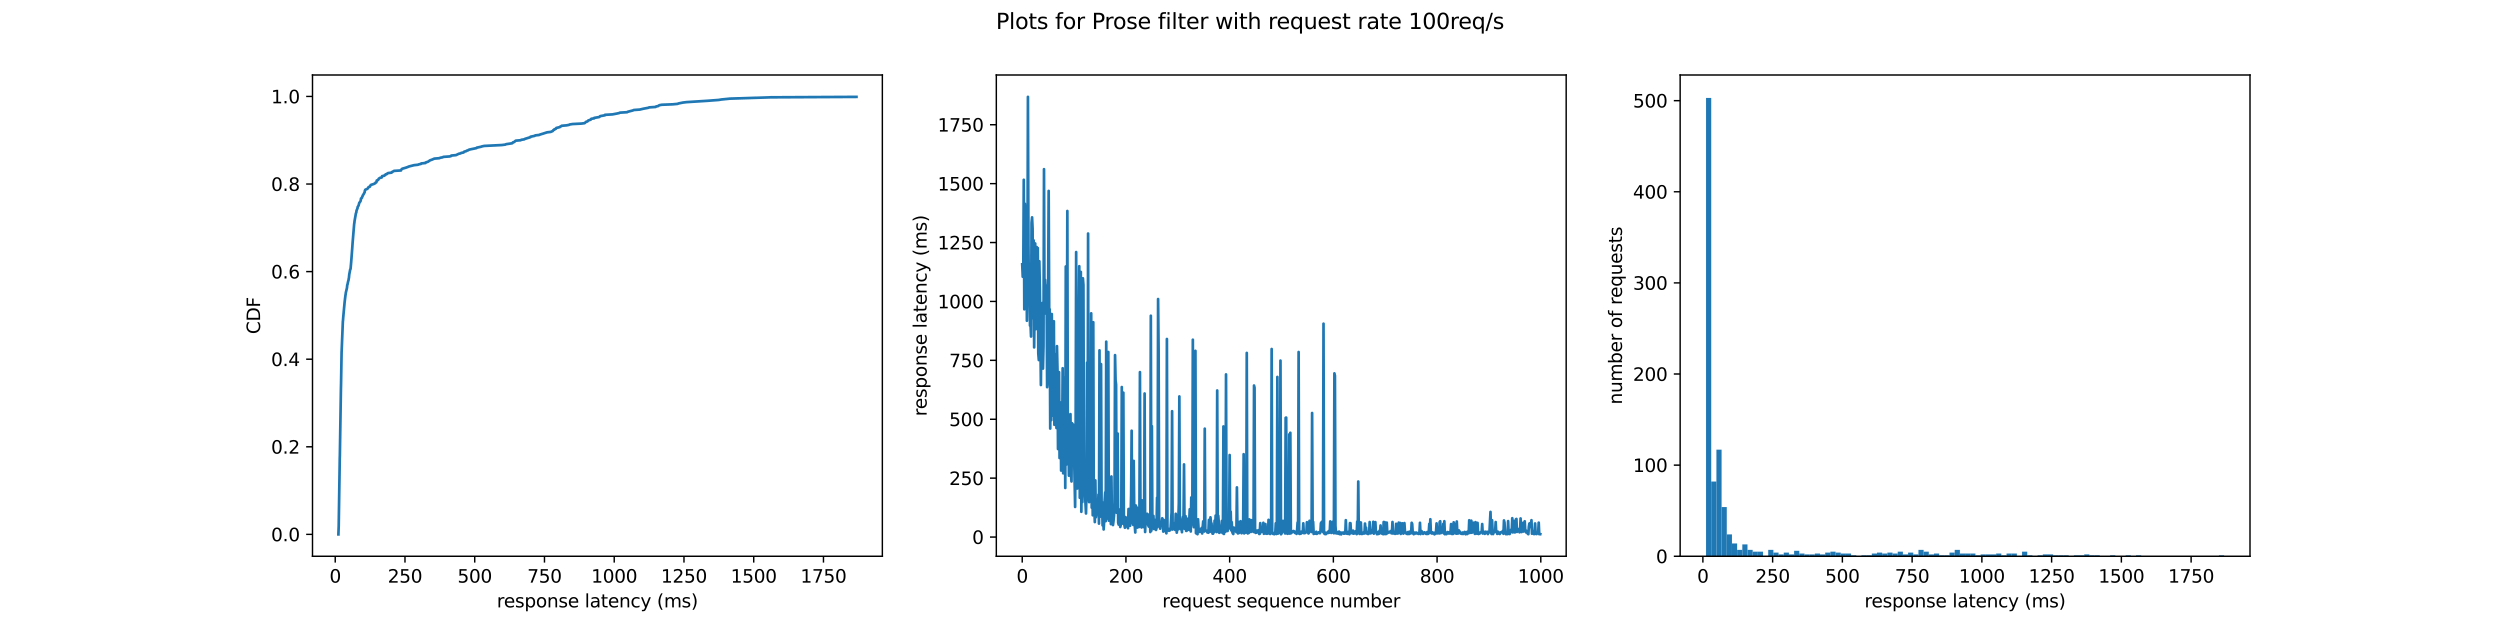 <?xml version="1.0" encoding="utf-8" standalone="no"?>
<!DOCTYPE svg PUBLIC "-//W3C//DTD SVG 1.1//EN"
  "http://www.w3.org/Graphics/SVG/1.1/DTD/svg11.dtd">
<svg xmlns:xlink="http://www.w3.org/1999/xlink" width="1382.4pt" height="345.6pt" viewBox="0 0 1382.4 345.6" xmlns="http://www.w3.org/2000/svg" version="1.1">
 <defs>
  <style type="text/css">*{stroke-linejoin: round; stroke-linecap: butt}</style>
 </defs>
 <g id="figure_1">
  <g id="patch_1">
   <path d="M 0 345.6 
L 1382.4 345.6 
L 1382.4 0 
L 0 0 
z
" style="fill: #ffffff"/>
  </g>
  <g id="axes_1">
   <g id="patch_2">
    <path d="M 172.8 307.584 
L 487.906 307.584 
L 487.906 41.472 
L 172.8 41.472 
z
" style="fill: #ffffff"/>
   </g>
   <g id="matplotlib.axis_1">
    <g id="xtick_1">
     <g id="line2d_1">
      <defs>
       <path id="m6e816d8b86" d="M 0 0 
L 0 3.5 
" style="stroke: #000000; stroke-width: 0.8"/>
      </defs>
      <g>
       <use xlink:href="#m6e816d8b86" x="185.37" y="307.584" style="stroke: #000000; stroke-width: 0.8"/>
      </g>
     </g>
     <g id="text_1">
      <!-- 0 -->
      <g transform="translate(182.188 322.182) scale(0.1 -0.1)">
       <defs>
        <path id="DejaVuSans-30" d="M 2034 4250 
Q 1547 4250 1301 3770 
Q 1056 3291 1056 2328 
Q 1056 1369 1301 889 
Q 1547 409 2034 409 
Q 2525 409 2770 889 
Q 3016 1369 3016 2328 
Q 3016 3291 2770 3770 
Q 2525 4250 2034 4250 
z
M 2034 4750 
Q 2819 4750 3233 4129 
Q 3647 3509 3647 2328 
Q 3647 1150 3233 529 
Q 2819 -91 2034 -91 
Q 1250 -91 836 529 
Q 422 1150 422 2328 
Q 422 3509 836 4129 
Q 1250 4750 2034 4750 
z
" transform="scale(0.016)"/>
       </defs>
       <use xlink:href="#DejaVuSans-30"/>
      </g>
     </g>
    </g>
    <g id="xtick_2">
     <g id="line2d_2">
      <g>
       <use xlink:href="#m6e816d8b86" x="223.937" y="307.584" style="stroke: #000000; stroke-width: 0.8"/>
      </g>
     </g>
     <g id="text_2">
      <!-- 250 -->
      <g transform="translate(214.394 322.182) scale(0.1 -0.1)">
       <defs>
        <path id="DejaVuSans-32" d="M 1228 531 
L 3431 531 
L 3431 0 
L 469 0 
L 469 531 
Q 828 903 1448 1529 
Q 2069 2156 2228 2338 
Q 2531 2678 2651 2914 
Q 2772 3150 2772 3378 
Q 2772 3750 2511 3984 
Q 2250 4219 1831 4219 
Q 1534 4219 1204 4116 
Q 875 4013 500 3803 
L 500 4441 
Q 881 4594 1212 4672 
Q 1544 4750 1819 4750 
Q 2544 4750 2975 4387 
Q 3406 4025 3406 3419 
Q 3406 3131 3298 2873 
Q 3191 2616 2906 2266 
Q 2828 2175 2409 1742 
Q 1991 1309 1228 531 
z
" transform="scale(0.016)"/>
        <path id="DejaVuSans-35" d="M 691 4666 
L 3169 4666 
L 3169 4134 
L 1269 4134 
L 1269 2991 
Q 1406 3038 1543 3061 
Q 1681 3084 1819 3084 
Q 2600 3084 3056 2656 
Q 3513 2228 3513 1497 
Q 3513 744 3044 326 
Q 2575 -91 1722 -91 
Q 1428 -91 1123 -41 
Q 819 9 494 109 
L 494 744 
Q 775 591 1075 516 
Q 1375 441 1709 441 
Q 2250 441 2565 725 
Q 2881 1009 2881 1497 
Q 2881 1984 2565 2268 
Q 2250 2553 1709 2553 
Q 1456 2553 1204 2497 
Q 953 2441 691 2322 
L 691 4666 
z
" transform="scale(0.016)"/>
       </defs>
       <use xlink:href="#DejaVuSans-32"/>
       <use xlink:href="#DejaVuSans-35" x="63.623"/>
       <use xlink:href="#DejaVuSans-30" x="127.246"/>
      </g>
     </g>
    </g>
    <g id="xtick_3">
     <g id="line2d_3">
      <g>
       <use xlink:href="#m6e816d8b86" x="262.505" y="307.584" style="stroke: #000000; stroke-width: 0.8"/>
      </g>
     </g>
     <g id="text_3">
      <!-- 500 -->
      <g transform="translate(252.962 322.182) scale(0.1 -0.1)">
       <use xlink:href="#DejaVuSans-35"/>
       <use xlink:href="#DejaVuSans-30" x="63.623"/>
       <use xlink:href="#DejaVuSans-30" x="127.246"/>
      </g>
     </g>
    </g>
    <g id="xtick_4">
     <g id="line2d_4">
      <g>
       <use xlink:href="#m6e816d8b86" x="301.073" y="307.584" style="stroke: #000000; stroke-width: 0.8"/>
      </g>
     </g>
     <g id="text_4">
      <!-- 750 -->
      <g transform="translate(291.529 322.182) scale(0.1 -0.1)">
       <defs>
        <path id="DejaVuSans-37" d="M 525 4666 
L 3525 4666 
L 3525 4397 
L 1831 0 
L 1172 0 
L 2766 4134 
L 525 4134 
L 525 4666 
z
" transform="scale(0.016)"/>
       </defs>
       <use xlink:href="#DejaVuSans-37"/>
       <use xlink:href="#DejaVuSans-35" x="63.623"/>
       <use xlink:href="#DejaVuSans-30" x="127.246"/>
      </g>
     </g>
    </g>
    <g id="xtick_5">
     <g id="line2d_5">
      <g>
       <use xlink:href="#m6e816d8b86" x="339.641" y="307.584" style="stroke: #000000; stroke-width: 0.8"/>
      </g>
     </g>
     <g id="text_5">
      <!-- 1000 -->
      <g transform="translate(326.916 322.182) scale(0.1 -0.1)">
       <defs>
        <path id="DejaVuSans-31" d="M 794 531 
L 1825 531 
L 1825 4091 
L 703 3866 
L 703 4441 
L 1819 4666 
L 2450 4666 
L 2450 531 
L 3481 531 
L 3481 0 
L 794 0 
L 794 531 
z
" transform="scale(0.016)"/>
       </defs>
       <use xlink:href="#DejaVuSans-31"/>
       <use xlink:href="#DejaVuSans-30" x="63.623"/>
       <use xlink:href="#DejaVuSans-30" x="127.246"/>
       <use xlink:href="#DejaVuSans-30" x="190.869"/>
      </g>
     </g>
    </g>
    <g id="xtick_6">
     <g id="line2d_6">
      <g>
       <use xlink:href="#m6e816d8b86" x="378.209" y="307.584" style="stroke: #000000; stroke-width: 0.8"/>
      </g>
     </g>
     <g id="text_6">
      <!-- 1250 -->
      <g transform="translate(365.484 322.182) scale(0.1 -0.1)">
       <use xlink:href="#DejaVuSans-31"/>
       <use xlink:href="#DejaVuSans-32" x="63.623"/>
       <use xlink:href="#DejaVuSans-35" x="127.246"/>
       <use xlink:href="#DejaVuSans-30" x="190.869"/>
      </g>
     </g>
    </g>
    <g id="xtick_7">
     <g id="line2d_7">
      <g>
       <use xlink:href="#m6e816d8b86" x="416.777" y="307.584" style="stroke: #000000; stroke-width: 0.8"/>
      </g>
     </g>
     <g id="text_7">
      <!-- 1500 -->
      <g transform="translate(404.052 322.182) scale(0.1 -0.1)">
       <use xlink:href="#DejaVuSans-31"/>
       <use xlink:href="#DejaVuSans-35" x="63.623"/>
       <use xlink:href="#DejaVuSans-30" x="127.246"/>
       <use xlink:href="#DejaVuSans-30" x="190.869"/>
      </g>
     </g>
    </g>
    <g id="xtick_8">
     <g id="line2d_8">
      <g>
       <use xlink:href="#m6e816d8b86" x="455.345" y="307.584" style="stroke: #000000; stroke-width: 0.8"/>
      </g>
     </g>
     <g id="text_8">
      <!-- 1750 -->
      <g transform="translate(442.62 322.182) scale(0.1 -0.1)">
       <use xlink:href="#DejaVuSans-31"/>
       <use xlink:href="#DejaVuSans-37" x="63.623"/>
       <use xlink:href="#DejaVuSans-35" x="127.246"/>
       <use xlink:href="#DejaVuSans-30" x="190.869"/>
      </g>
     </g>
    </g>
    <g id="text_9">
     <!-- response latency (ms) -->
     <g transform="translate(274.723 335.861) scale(0.1 -0.1)">
      <defs>
       <path id="DejaVuSans-72" d="M 2631 2963 
Q 2534 3019 2420 3045 
Q 2306 3072 2169 3072 
Q 1681 3072 1420 2755 
Q 1159 2438 1159 1844 
L 1159 0 
L 581 0 
L 581 3500 
L 1159 3500 
L 1159 2956 
Q 1341 3275 1631 3429 
Q 1922 3584 2338 3584 
Q 2397 3584 2469 3576 
Q 2541 3569 2628 3553 
L 2631 2963 
z
" transform="scale(0.016)"/>
       <path id="DejaVuSans-65" d="M 3597 1894 
L 3597 1613 
L 953 1613 
Q 991 1019 1311 708 
Q 1631 397 2203 397 
Q 2534 397 2845 478 
Q 3156 559 3463 722 
L 3463 178 
Q 3153 47 2828 -22 
Q 2503 -91 2169 -91 
Q 1331 -91 842 396 
Q 353 884 353 1716 
Q 353 2575 817 3079 
Q 1281 3584 2069 3584 
Q 2775 3584 3186 3129 
Q 3597 2675 3597 1894 
z
M 3022 2063 
Q 3016 2534 2758 2815 
Q 2500 3097 2075 3097 
Q 1594 3097 1305 2825 
Q 1016 2553 972 2059 
L 3022 2063 
z
" transform="scale(0.016)"/>
       <path id="DejaVuSans-73" d="M 2834 3397 
L 2834 2853 
Q 2591 2978 2328 3040 
Q 2066 3103 1784 3103 
Q 1356 3103 1142 2972 
Q 928 2841 928 2578 
Q 928 2378 1081 2264 
Q 1234 2150 1697 2047 
L 1894 2003 
Q 2506 1872 2764 1633 
Q 3022 1394 3022 966 
Q 3022 478 2636 193 
Q 2250 -91 1575 -91 
Q 1294 -91 989 -36 
Q 684 19 347 128 
L 347 722 
Q 666 556 975 473 
Q 1284 391 1588 391 
Q 1994 391 2212 530 
Q 2431 669 2431 922 
Q 2431 1156 2273 1281 
Q 2116 1406 1581 1522 
L 1381 1569 
Q 847 1681 609 1914 
Q 372 2147 372 2553 
Q 372 3047 722 3315 
Q 1072 3584 1716 3584 
Q 2034 3584 2315 3537 
Q 2597 3491 2834 3397 
z
" transform="scale(0.016)"/>
       <path id="DejaVuSans-70" d="M 1159 525 
L 1159 -1331 
L 581 -1331 
L 581 3500 
L 1159 3500 
L 1159 2969 
Q 1341 3281 1617 3432 
Q 1894 3584 2278 3584 
Q 2916 3584 3314 3078 
Q 3713 2572 3713 1747 
Q 3713 922 3314 415 
Q 2916 -91 2278 -91 
Q 1894 -91 1617 61 
Q 1341 213 1159 525 
z
M 3116 1747 
Q 3116 2381 2855 2742 
Q 2594 3103 2138 3103 
Q 1681 3103 1420 2742 
Q 1159 2381 1159 1747 
Q 1159 1113 1420 752 
Q 1681 391 2138 391 
Q 2594 391 2855 752 
Q 3116 1113 3116 1747 
z
" transform="scale(0.016)"/>
       <path id="DejaVuSans-6f" d="M 1959 3097 
Q 1497 3097 1228 2736 
Q 959 2375 959 1747 
Q 959 1119 1226 758 
Q 1494 397 1959 397 
Q 2419 397 2687 759 
Q 2956 1122 2956 1747 
Q 2956 2369 2687 2733 
Q 2419 3097 1959 3097 
z
M 1959 3584 
Q 2709 3584 3137 3096 
Q 3566 2609 3566 1747 
Q 3566 888 3137 398 
Q 2709 -91 1959 -91 
Q 1206 -91 779 398 
Q 353 888 353 1747 
Q 353 2609 779 3096 
Q 1206 3584 1959 3584 
z
" transform="scale(0.016)"/>
       <path id="DejaVuSans-6e" d="M 3513 2113 
L 3513 0 
L 2938 0 
L 2938 2094 
Q 2938 2591 2744 2837 
Q 2550 3084 2163 3084 
Q 1697 3084 1428 2787 
Q 1159 2491 1159 1978 
L 1159 0 
L 581 0 
L 581 3500 
L 1159 3500 
L 1159 2956 
Q 1366 3272 1645 3428 
Q 1925 3584 2291 3584 
Q 2894 3584 3203 3211 
Q 3513 2838 3513 2113 
z
" transform="scale(0.016)"/>
       <path id="DejaVuSans-20" transform="scale(0.016)"/>
       <path id="DejaVuSans-6c" d="M 603 4863 
L 1178 4863 
L 1178 0 
L 603 0 
L 603 4863 
z
" transform="scale(0.016)"/>
       <path id="DejaVuSans-61" d="M 2194 1759 
Q 1497 1759 1228 1600 
Q 959 1441 959 1056 
Q 959 750 1161 570 
Q 1363 391 1709 391 
Q 2188 391 2477 730 
Q 2766 1069 2766 1631 
L 2766 1759 
L 2194 1759 
z
M 3341 1997 
L 3341 0 
L 2766 0 
L 2766 531 
Q 2569 213 2275 61 
Q 1981 -91 1556 -91 
Q 1019 -91 701 211 
Q 384 513 384 1019 
Q 384 1609 779 1909 
Q 1175 2209 1959 2209 
L 2766 2209 
L 2766 2266 
Q 2766 2663 2505 2880 
Q 2244 3097 1772 3097 
Q 1472 3097 1187 3025 
Q 903 2953 641 2809 
L 641 3341 
Q 956 3463 1253 3523 
Q 1550 3584 1831 3584 
Q 2591 3584 2966 3190 
Q 3341 2797 3341 1997 
z
" transform="scale(0.016)"/>
       <path id="DejaVuSans-74" d="M 1172 4494 
L 1172 3500 
L 2356 3500 
L 2356 3053 
L 1172 3053 
L 1172 1153 
Q 1172 725 1289 603 
Q 1406 481 1766 481 
L 2356 481 
L 2356 0 
L 1766 0 
Q 1100 0 847 248 
Q 594 497 594 1153 
L 594 3053 
L 172 3053 
L 172 3500 
L 594 3500 
L 594 4494 
L 1172 4494 
z
" transform="scale(0.016)"/>
       <path id="DejaVuSans-63" d="M 3122 3366 
L 3122 2828 
Q 2878 2963 2633 3030 
Q 2388 3097 2138 3097 
Q 1578 3097 1268 2742 
Q 959 2388 959 1747 
Q 959 1106 1268 751 
Q 1578 397 2138 397 
Q 2388 397 2633 464 
Q 2878 531 3122 666 
L 3122 134 
Q 2881 22 2623 -34 
Q 2366 -91 2075 -91 
Q 1284 -91 818 406 
Q 353 903 353 1747 
Q 353 2603 823 3093 
Q 1294 3584 2113 3584 
Q 2378 3584 2631 3529 
Q 2884 3475 3122 3366 
z
" transform="scale(0.016)"/>
       <path id="DejaVuSans-79" d="M 2059 -325 
Q 1816 -950 1584 -1140 
Q 1353 -1331 966 -1331 
L 506 -1331 
L 506 -850 
L 844 -850 
Q 1081 -850 1212 -737 
Q 1344 -625 1503 -206 
L 1606 56 
L 191 3500 
L 800 3500 
L 1894 763 
L 2988 3500 
L 3597 3500 
L 2059 -325 
z
" transform="scale(0.016)"/>
       <path id="DejaVuSans-28" d="M 1984 4856 
Q 1566 4138 1362 3434 
Q 1159 2731 1159 2009 
Q 1159 1288 1364 580 
Q 1569 -128 1984 -844 
L 1484 -844 
Q 1016 -109 783 600 
Q 550 1309 550 2009 
Q 550 2706 781 3412 
Q 1013 4119 1484 4856 
L 1984 4856 
z
" transform="scale(0.016)"/>
       <path id="DejaVuSans-6d" d="M 3328 2828 
Q 3544 3216 3844 3400 
Q 4144 3584 4550 3584 
Q 5097 3584 5394 3201 
Q 5691 2819 5691 2113 
L 5691 0 
L 5113 0 
L 5113 2094 
Q 5113 2597 4934 2840 
Q 4756 3084 4391 3084 
Q 3944 3084 3684 2787 
Q 3425 2491 3425 1978 
L 3425 0 
L 2847 0 
L 2847 2094 
Q 2847 2600 2669 2842 
Q 2491 3084 2119 3084 
Q 1678 3084 1418 2786 
Q 1159 2488 1159 1978 
L 1159 0 
L 581 0 
L 581 3500 
L 1159 3500 
L 1159 2956 
Q 1356 3278 1631 3431 
Q 1906 3584 2284 3584 
Q 2666 3584 2933 3390 
Q 3200 3197 3328 2828 
z
" transform="scale(0.016)"/>
       <path id="DejaVuSans-29" d="M 513 4856 
L 1013 4856 
Q 1481 4119 1714 3412 
Q 1947 2706 1947 2009 
Q 1947 1309 1714 600 
Q 1481 -109 1013 -844 
L 513 -844 
Q 928 -128 1133 580 
Q 1338 1288 1338 2009 
Q 1338 2731 1133 3434 
Q 928 4138 513 4856 
z
" transform="scale(0.016)"/>
      </defs>
      <use xlink:href="#DejaVuSans-72"/>
      <use xlink:href="#DejaVuSans-65" x="38.863"/>
      <use xlink:href="#DejaVuSans-73" x="100.387"/>
      <use xlink:href="#DejaVuSans-70" x="152.486"/>
      <use xlink:href="#DejaVuSans-6f" x="215.963"/>
      <use xlink:href="#DejaVuSans-6e" x="277.145"/>
      <use xlink:href="#DejaVuSans-73" x="340.523"/>
      <use xlink:href="#DejaVuSans-65" x="392.623"/>
      <use xlink:href="#DejaVuSans-20" x="454.146"/>
      <use xlink:href="#DejaVuSans-6c" x="485.934"/>
      <use xlink:href="#DejaVuSans-61" x="513.717"/>
      <use xlink:href="#DejaVuSans-74" x="574.996"/>
      <use xlink:href="#DejaVuSans-65" x="614.205"/>
      <use xlink:href="#DejaVuSans-6e" x="675.729"/>
      <use xlink:href="#DejaVuSans-63" x="739.107"/>
      <use xlink:href="#DejaVuSans-79" x="794.088"/>
      <use xlink:href="#DejaVuSans-20" x="853.268"/>
      <use xlink:href="#DejaVuSans-28" x="885.055"/>
      <use xlink:href="#DejaVuSans-6d" x="924.068"/>
      <use xlink:href="#DejaVuSans-73" x="1021.48"/>
      <use xlink:href="#DejaVuSans-29" x="1073.58"/>
     </g>
    </g>
   </g>
   <g id="matplotlib.axis_2">
    <g id="ytick_1">
     <g id="line2d_9">
      <defs>
       <path id="mdf38301f04" d="M 0 0 
L -3.5 0 
" style="stroke: #000000; stroke-width: 0.8"/>
      </defs>
      <g>
       <use xlink:href="#mdf38301f04" x="172.8" y="295.488" style="stroke: #000000; stroke-width: 0.8"/>
      </g>
     </g>
     <g id="text_10">
      <!-- 0.0 -->
      <g transform="translate(149.897 299.287) scale(0.1 -0.1)">
       <defs>
        <path id="DejaVuSans-2e" d="M 684 794 
L 1344 794 
L 1344 0 
L 684 0 
L 684 794 
z
" transform="scale(0.016)"/>
       </defs>
       <use xlink:href="#DejaVuSans-30"/>
       <use xlink:href="#DejaVuSans-2e" x="63.623"/>
       <use xlink:href="#DejaVuSans-30" x="95.41"/>
      </g>
     </g>
    </g>
    <g id="ytick_2">
     <g id="line2d_10">
      <g>
       <use xlink:href="#mdf38301f04" x="172.8" y="247.056" style="stroke: #000000; stroke-width: 0.8"/>
      </g>
     </g>
     <g id="text_11">
      <!-- 0.2 -->
      <g transform="translate(149.897 250.855) scale(0.1 -0.1)">
       <use xlink:href="#DejaVuSans-30"/>
       <use xlink:href="#DejaVuSans-2e" x="63.623"/>
       <use xlink:href="#DejaVuSans-32" x="95.41"/>
      </g>
     </g>
    </g>
    <g id="ytick_3">
     <g id="line2d_11">
      <g>
       <use xlink:href="#mdf38301f04" x="172.8" y="198.623" style="stroke: #000000; stroke-width: 0.8"/>
      </g>
     </g>
     <g id="text_12">
      <!-- 0.4 -->
      <g transform="translate(149.897 202.422) scale(0.1 -0.1)">
       <defs>
        <path id="DejaVuSans-34" d="M 2419 4116 
L 825 1625 
L 2419 1625 
L 2419 4116 
z
M 2253 4666 
L 3047 4666 
L 3047 1625 
L 3713 1625 
L 3713 1100 
L 3047 1100 
L 3047 0 
L 2419 0 
L 2419 1100 
L 313 1100 
L 313 1709 
L 2253 4666 
z
" transform="scale(0.016)"/>
       </defs>
       <use xlink:href="#DejaVuSans-30"/>
       <use xlink:href="#DejaVuSans-2e" x="63.623"/>
       <use xlink:href="#DejaVuSans-34" x="95.41"/>
      </g>
     </g>
    </g>
    <g id="ytick_4">
     <g id="line2d_12">
      <g>
       <use xlink:href="#mdf38301f04" x="172.8" y="150.191" style="stroke: #000000; stroke-width: 0.8"/>
      </g>
     </g>
     <g id="text_13">
      <!-- 0.6 -->
      <g transform="translate(149.897 153.99) scale(0.1 -0.1)">
       <defs>
        <path id="DejaVuSans-36" d="M 2113 2584 
Q 1688 2584 1439 2293 
Q 1191 2003 1191 1497 
Q 1191 994 1439 701 
Q 1688 409 2113 409 
Q 2538 409 2786 701 
Q 3034 994 3034 1497 
Q 3034 2003 2786 2293 
Q 2538 2584 2113 2584 
z
M 3366 4563 
L 3366 3988 
Q 3128 4100 2886 4159 
Q 2644 4219 2406 4219 
Q 1781 4219 1451 3797 
Q 1122 3375 1075 2522 
Q 1259 2794 1537 2939 
Q 1816 3084 2150 3084 
Q 2853 3084 3261 2657 
Q 3669 2231 3669 1497 
Q 3669 778 3244 343 
Q 2819 -91 2113 -91 
Q 1303 -91 875 529 
Q 447 1150 447 2328 
Q 447 3434 972 4092 
Q 1497 4750 2381 4750 
Q 2619 4750 2861 4703 
Q 3103 4656 3366 4563 
z
" transform="scale(0.016)"/>
       </defs>
       <use xlink:href="#DejaVuSans-30"/>
       <use xlink:href="#DejaVuSans-2e" x="63.623"/>
       <use xlink:href="#DejaVuSans-36" x="95.41"/>
      </g>
     </g>
    </g>
    <g id="ytick_5">
     <g id="line2d_13">
      <g>
       <use xlink:href="#mdf38301f04" x="172.8" y="101.758" style="stroke: #000000; stroke-width: 0.8"/>
      </g>
     </g>
     <g id="text_14">
      <!-- 0.8 -->
      <g transform="translate(149.897 105.557) scale(0.1 -0.1)">
       <defs>
        <path id="DejaVuSans-38" d="M 2034 2216 
Q 1584 2216 1326 1975 
Q 1069 1734 1069 1313 
Q 1069 891 1326 650 
Q 1584 409 2034 409 
Q 2484 409 2743 651 
Q 3003 894 3003 1313 
Q 3003 1734 2745 1975 
Q 2488 2216 2034 2216 
z
M 1403 2484 
Q 997 2584 770 2862 
Q 544 3141 544 3541 
Q 544 4100 942 4425 
Q 1341 4750 2034 4750 
Q 2731 4750 3128 4425 
Q 3525 4100 3525 3541 
Q 3525 3141 3298 2862 
Q 3072 2584 2669 2484 
Q 3125 2378 3379 2068 
Q 3634 1759 3634 1313 
Q 3634 634 3220 271 
Q 2806 -91 2034 -91 
Q 1263 -91 848 271 
Q 434 634 434 1313 
Q 434 1759 690 2068 
Q 947 2378 1403 2484 
z
M 1172 3481 
Q 1172 3119 1398 2916 
Q 1625 2713 2034 2713 
Q 2441 2713 2670 2916 
Q 2900 3119 2900 3481 
Q 2900 3844 2670 4047 
Q 2441 4250 2034 4250 
Q 1625 4250 1398 4047 
Q 1172 3844 1172 3481 
z
" transform="scale(0.016)"/>
       </defs>
       <use xlink:href="#DejaVuSans-30"/>
       <use xlink:href="#DejaVuSans-2e" x="63.623"/>
       <use xlink:href="#DejaVuSans-38" x="95.41"/>
      </g>
     </g>
    </g>
    <g id="ytick_6">
     <g id="line2d_14">
      <g>
       <use xlink:href="#mdf38301f04" x="172.8" y="53.326" style="stroke: #000000; stroke-width: 0.8"/>
      </g>
     </g>
     <g id="text_15">
      <!-- 1.0 -->
      <g transform="translate(149.897 57.125) scale(0.1 -0.1)">
       <use xlink:href="#DejaVuSans-31"/>
       <use xlink:href="#DejaVuSans-2e" x="63.623"/>
       <use xlink:href="#DejaVuSans-30" x="95.41"/>
      </g>
     </g>
    </g>
    <g id="text_16">
     <!-- CDF -->
     <g transform="translate(143.817 184.745) rotate(-90) scale(0.1 -0.1)">
      <defs>
       <path id="DejaVuSans-43" d="M 4122 4306 
L 4122 3641 
Q 3803 3938 3442 4084 
Q 3081 4231 2675 4231 
Q 1875 4231 1450 3742 
Q 1025 3253 1025 2328 
Q 1025 1406 1450 917 
Q 1875 428 2675 428 
Q 3081 428 3442 575 
Q 3803 722 4122 1019 
L 4122 359 
Q 3791 134 3420 21 
Q 3050 -91 2638 -91 
Q 1578 -91 968 557 
Q 359 1206 359 2328 
Q 359 3453 968 4101 
Q 1578 4750 2638 4750 
Q 3056 4750 3426 4639 
Q 3797 4528 4122 4306 
z
" transform="scale(0.016)"/>
       <path id="DejaVuSans-44" d="M 1259 4147 
L 1259 519 
L 2022 519 
Q 2988 519 3436 956 
Q 3884 1394 3884 2338 
Q 3884 3275 3436 3711 
Q 2988 4147 2022 4147 
L 1259 4147 
z
M 628 4666 
L 1925 4666 
Q 3281 4666 3915 4102 
Q 4550 3538 4550 2338 
Q 4550 1131 3912 565 
Q 3275 0 1925 0 
L 628 0 
L 628 4666 
z
" transform="scale(0.016)"/>
       <path id="DejaVuSans-46" d="M 628 4666 
L 3309 4666 
L 3309 4134 
L 1259 4134 
L 1259 2759 
L 3109 2759 
L 3109 2228 
L 1259 2228 
L 1259 0 
L 628 0 
L 628 4666 
z
" transform="scale(0.016)"/>
      </defs>
      <use xlink:href="#DejaVuSans-43"/>
      <use xlink:href="#DejaVuSans-44" x="69.824"/>
      <use xlink:href="#DejaVuSans-46" x="146.826"/>
     </g>
    </g>
   </g>
   <g id="line2d_15">
    <path d="M 187.123 295.488 
L 187.296 290.887 
L 187.633 269.092 
L 187.703 264.733 
L 187.879 253.352 
L 187.926 251.899 
L 188.51 215.574 
L 188.592 211.942 
L 188.883 194.991 
L 189.585 177.797 
L 189.674 177.071 
L 189.777 175.618 
L 190.558 167.142 
L 190.902 164.236 
L 191.024 163.267 
L 191.156 162.541 
L 191.233 161.814 
L 191.349 161.33 
L 191.862 159.151 
L 192.002 157.698 
L 192.168 157.213 
L 192.522 155.518 
L 192.692 155.034 
L 192.839 154.065 
L 192.952 153.581 
L 193.106 151.886 
L 193.653 148.98 
L 193.841 148.738 
L 194.063 146.316 
L 194.168 145.105 
L 194.342 142.926 
L 194.783 137.114 
L 194.98 134.208 
L 195.083 132.997 
L 195.846 123.795 
L 195.945 123.311 
L 196.04 122.342 
L 196.798 117.983 
L 197.015 117.499 
L 197.123 116.53 
L 197.708 115.077 
L 197.72 114.593 
L 198.286 113.624 
L 198.662 112.171 
L 199.225 111.445 
L 199.448 110.96 
L 199.624 109.75 
L 200.074 109.507 
L 200.383 108.539 
L 200.601 108.297 
L 200.603 108.054 
L 201.089 107.328 
L 201.341 106.844 
L 201.618 106.359 
L 201.699 105.875 
L 201.708 105.633 
L 201.996 104.906 
L 203.139 104.422 
L 203.721 103.696 
L 203.789 103.453 
L 204.539 103.211 
L 204.744 102.727 
L 205.09 102.243 
L 206.631 101.758 
L 207.548 101.274 
L 207.575 101.032 
L 208.107 100.79 
L 208.269 100.305 
L 208.318 99.821 
L 209.028 99.579 
L 209.356 99.094 
L 209.395 98.852 
L 210.085 98.368 
L 211.08 98.126 
L 211.298 97.399 
L 212.561 97.157 
L 212.623 96.915 
L 213.15 96.673 
L 213.204 96.431 
L 214.019 96.189 
L 214.146 95.946 
L 214.627 95.704 
L 216.538 95.462 
L 216.572 95.22 
L 217.519 94.736 
L 217.875 94.493 
L 221.736 94.251 
L 221.773 94.009 
L 222.127 93.525 
L 222.474 93.283 
L 224.187 92.798 
L 225.561 92.314 
L 226.085 92.072 
L 228.899 91.345 
L 231.074 91.103 
L 231.713 90.861 
L 232.823 90.619 
L 232.927 90.377 
L 235.254 90.134 
L 235.281 89.892 
L 236.706 89.408 
L 237.738 88.682 
L 239.071 88.197 
L 240.161 87.713 
L 242.992 87.471 
L 243.431 87.229 
L 244.76 86.986 
L 245.166 86.744 
L 248.714 86.502 
L 249.476 86.26 
L 249.544 86.018 
L 252.136 85.776 
L 253.649 85.049 
L 254.696 84.807 
L 254.996 84.565 
L 256.331 84.323 
L 256.405 84.08 
L 256.764 83.838 
L 257.795 83.596 
L 257.989 83.354 
L 258.863 83.112 
L 259.109 82.87 
L 259.915 82.627 
L 263.452 81.901 
L 263.597 81.659 
L 265.867 81.174 
L 266.58 80.932 
L 267.772 80.69 
L 277.443 80.206 
L 279.364 79.964 
L 279.91 79.722 
L 283.14 79.237 
L 283.508 78.995 
L 283.58 78.753 
L 284.39 78.511 
L 284.583 78.269 
L 285.185 77.784 
L 287.954 77.542 
L 288.235 77.3 
L 289.899 77.058 
L 290.198 76.816 
L 293.336 75.847 
L 293.348 75.605 
L 295.675 75.12 
L 295.904 74.878 
L 298.061 74.636 
L 298.617 74.394 
L 300.229 73.91 
L 302.482 73.183 
L 304.487 72.941 
L 305.644 72.457 
L 305.933 71.972 
L 306.525 71.73 
L 306.55 71.488 
L 307.301 71.246 
L 307.55 71.004 
L 307.61 70.762 
L 309.567 70.277 
L 309.698 70.035 
L 310.372 69.793 
L 310.565 69.551 
L 313.29 69.309 
L 314.584 69.066 
L 315.046 68.824 
L 316.669 68.582 
L 321.459 68.34 
L 323.275 68.098 
L 323.794 67.613 
L 324.04 67.371 
L 324.878 67.129 
L 325.243 66.645 
L 326.648 66.16 
L 326.694 65.918 
L 326.998 65.676 
L 328.59 65.434 
L 328.592 65.192 
L 331.397 64.707 
L 331.857 64.223 
L 334.502 63.739 
L 334.527 63.497 
L 338.665 63.254 
L 341.204 62.77 
L 342.315 62.528 
L 342.814 62.286 
L 346.814 62.044 
L 347.13 61.802 
L 349.955 61.075 
L 350.454 60.833 
L 353.786 60.591 
L 355.799 60.106 
L 358.397 59.622 
L 358.981 59.38 
L 362.525 59.138 
L 362.706 58.896 
L 363.944 58.653 
L 364.209 58.411 
L 364.643 58.169 
L 365.949 57.927 
L 371.967 57.685 
L 374.598 57.443 
L 375.233 57.2 
L 377.618 56.716 
L 379.61 56.474 
L 391.054 55.747 
L 397.451 55.263 
L 398.868 55.021 
L 403.643 54.537 
L 426.242 53.81 
L 473.583 53.568 
L 473.583 53.568 
" clip-path="url(#p6c4824c83b)" style="fill: none; stroke: #1f77b4; stroke-width: 1.5; stroke-linecap: square"/>
   </g>
   <g id="patch_3">
    <path d="M 172.8 307.584 
L 172.8 41.472 
" style="fill: none; stroke: #000000; stroke-width: 0.8; stroke-linejoin: miter; stroke-linecap: square"/>
   </g>
   <g id="patch_4">
    <path d="M 487.906 307.584 
L 487.906 41.472 
" style="fill: none; stroke: #000000; stroke-width: 0.8; stroke-linejoin: miter; stroke-linecap: square"/>
   </g>
   <g id="patch_5">
    <path d="M 172.8 307.584 
L 487.906 307.584 
" style="fill: none; stroke: #000000; stroke-width: 0.8; stroke-linejoin: miter; stroke-linecap: square"/>
   </g>
   <g id="patch_6">
    <path d="M 172.8 41.472 
L 487.906 41.472 
" style="fill: none; stroke: #000000; stroke-width: 0.8; stroke-linejoin: miter; stroke-linecap: square"/>
   </g>
  </g>
  <g id="axes_2">
   <g id="patch_7">
    <path d="M 550.927 307.584 
L 866.033 307.584 
L 866.033 41.472 
L 550.927 41.472 
z
" style="fill: #ffffff"/>
   </g>
   <g id="matplotlib.axis_3">
    <g id="xtick_9">
     <g id="line2d_16">
      <g>
       <use xlink:href="#m6e816d8b86" x="565.25" y="307.584" style="stroke: #000000; stroke-width: 0.8"/>
      </g>
     </g>
     <g id="text_17">
      <!-- 0 -->
      <g transform="translate(562.069 322.182) scale(0.1 -0.1)">
       <use xlink:href="#DejaVuSans-30"/>
      </g>
     </g>
    </g>
    <g id="xtick_10">
     <g id="line2d_17">
      <g>
       <use xlink:href="#m6e816d8b86" x="622.599" y="307.584" style="stroke: #000000; stroke-width: 0.8"/>
      </g>
     </g>
     <g id="text_18">
      <!-- 200 -->
      <g transform="translate(613.056 322.182) scale(0.1 -0.1)">
       <use xlink:href="#DejaVuSans-32"/>
       <use xlink:href="#DejaVuSans-30" x="63.623"/>
       <use xlink:href="#DejaVuSans-30" x="127.246"/>
      </g>
     </g>
    </g>
    <g id="xtick_11">
     <g id="line2d_18">
      <g>
       <use xlink:href="#m6e816d8b86" x="679.949" y="307.584" style="stroke: #000000; stroke-width: 0.8"/>
      </g>
     </g>
     <g id="text_19">
      <!-- 400 -->
      <g transform="translate(670.405 322.182) scale(0.1 -0.1)">
       <use xlink:href="#DejaVuSans-34"/>
       <use xlink:href="#DejaVuSans-30" x="63.623"/>
       <use xlink:href="#DejaVuSans-30" x="127.246"/>
      </g>
     </g>
    </g>
    <g id="xtick_12">
     <g id="line2d_19">
      <g>
       <use xlink:href="#m6e816d8b86" x="737.298" y="307.584" style="stroke: #000000; stroke-width: 0.8"/>
      </g>
     </g>
     <g id="text_20">
      <!-- 600 -->
      <g transform="translate(727.754 322.182) scale(0.1 -0.1)">
       <use xlink:href="#DejaVuSans-36"/>
       <use xlink:href="#DejaVuSans-30" x="63.623"/>
       <use xlink:href="#DejaVuSans-30" x="127.246"/>
      </g>
     </g>
    </g>
    <g id="xtick_13">
     <g id="line2d_20">
      <g>
       <use xlink:href="#m6e816d8b86" x="794.647" y="307.584" style="stroke: #000000; stroke-width: 0.8"/>
      </g>
     </g>
     <g id="text_21">
      <!-- 800 -->
      <g transform="translate(785.104 322.182) scale(0.1 -0.1)">
       <use xlink:href="#DejaVuSans-38"/>
       <use xlink:href="#DejaVuSans-30" x="63.623"/>
       <use xlink:href="#DejaVuSans-30" x="127.246"/>
      </g>
     </g>
    </g>
    <g id="xtick_14">
     <g id="line2d_21">
      <g>
       <use xlink:href="#m6e816d8b86" x="851.997" y="307.584" style="stroke: #000000; stroke-width: 0.8"/>
      </g>
     </g>
     <g id="text_22">
      <!-- 1000 -->
      <g transform="translate(839.272 322.182) scale(0.1 -0.1)">
       <use xlink:href="#DejaVuSans-31"/>
       <use xlink:href="#DejaVuSans-30" x="63.623"/>
       <use xlink:href="#DejaVuSans-30" x="127.246"/>
       <use xlink:href="#DejaVuSans-30" x="190.869"/>
      </g>
     </g>
    </g>
    <g id="text_23">
     <!-- request sequence number -->
     <g transform="translate(642.689 335.861) scale(0.1 -0.1)">
      <defs>
       <path id="DejaVuSans-71" d="M 947 1747 
Q 947 1113 1208 752 
Q 1469 391 1925 391 
Q 2381 391 2643 752 
Q 2906 1113 2906 1747 
Q 2906 2381 2643 2742 
Q 2381 3103 1925 3103 
Q 1469 3103 1208 2742 
Q 947 2381 947 1747 
z
M 2906 525 
Q 2725 213 2448 61 
Q 2172 -91 1784 -91 
Q 1150 -91 751 415 
Q 353 922 353 1747 
Q 353 2572 751 3078 
Q 1150 3584 1784 3584 
Q 2172 3584 2448 3432 
Q 2725 3281 2906 2969 
L 2906 3500 
L 3481 3500 
L 3481 -1331 
L 2906 -1331 
L 2906 525 
z
" transform="scale(0.016)"/>
       <path id="DejaVuSans-75" d="M 544 1381 
L 544 3500 
L 1119 3500 
L 1119 1403 
Q 1119 906 1312 657 
Q 1506 409 1894 409 
Q 2359 409 2629 706 
Q 2900 1003 2900 1516 
L 2900 3500 
L 3475 3500 
L 3475 0 
L 2900 0 
L 2900 538 
Q 2691 219 2414 64 
Q 2138 -91 1772 -91 
Q 1169 -91 856 284 
Q 544 659 544 1381 
z
M 1991 3584 
L 1991 3584 
z
" transform="scale(0.016)"/>
       <path id="DejaVuSans-62" d="M 3116 1747 
Q 3116 2381 2855 2742 
Q 2594 3103 2138 3103 
Q 1681 3103 1420 2742 
Q 1159 2381 1159 1747 
Q 1159 1113 1420 752 
Q 1681 391 2138 391 
Q 2594 391 2855 752 
Q 3116 1113 3116 1747 
z
M 1159 2969 
Q 1341 3281 1617 3432 
Q 1894 3584 2278 3584 
Q 2916 3584 3314 3078 
Q 3713 2572 3713 1747 
Q 3713 922 3314 415 
Q 2916 -91 2278 -91 
Q 1894 -91 1617 61 
Q 1341 213 1159 525 
L 1159 0 
L 581 0 
L 581 4863 
L 1159 4863 
L 1159 2969 
z
" transform="scale(0.016)"/>
      </defs>
      <use xlink:href="#DejaVuSans-72"/>
      <use xlink:href="#DejaVuSans-65" x="38.863"/>
      <use xlink:href="#DejaVuSans-71" x="100.387"/>
      <use xlink:href="#DejaVuSans-75" x="163.863"/>
      <use xlink:href="#DejaVuSans-65" x="227.242"/>
      <use xlink:href="#DejaVuSans-73" x="288.766"/>
      <use xlink:href="#DejaVuSans-74" x="340.865"/>
      <use xlink:href="#DejaVuSans-20" x="380.074"/>
      <use xlink:href="#DejaVuSans-73" x="411.861"/>
      <use xlink:href="#DejaVuSans-65" x="463.961"/>
      <use xlink:href="#DejaVuSans-71" x="525.484"/>
      <use xlink:href="#DejaVuSans-75" x="588.961"/>
      <use xlink:href="#DejaVuSans-65" x="652.34"/>
      <use xlink:href="#DejaVuSans-6e" x="713.863"/>
      <use xlink:href="#DejaVuSans-63" x="777.242"/>
      <use xlink:href="#DejaVuSans-65" x="832.223"/>
      <use xlink:href="#DejaVuSans-20" x="893.746"/>
      <use xlink:href="#DejaVuSans-6e" x="925.533"/>
      <use xlink:href="#DejaVuSans-75" x="988.912"/>
      <use xlink:href="#DejaVuSans-6d" x="1052.291"/>
      <use xlink:href="#DejaVuSans-62" x="1149.703"/>
      <use xlink:href="#DejaVuSans-65" x="1213.18"/>
      <use xlink:href="#DejaVuSans-72" x="1274.703"/>
     </g>
    </g>
   </g>
   <g id="matplotlib.axis_4">
    <g id="ytick_7">
     <g id="line2d_22">
      <g>
       <use xlink:href="#mdf38301f04" x="550.927" y="296.969" style="stroke: #000000; stroke-width: 0.8"/>
      </g>
     </g>
     <g id="text_24">
      <!-- 0 -->
      <g transform="translate(537.565 300.768) scale(0.1 -0.1)">
       <use xlink:href="#DejaVuSans-30"/>
      </g>
     </g>
    </g>
    <g id="ytick_8">
     <g id="line2d_23">
      <g>
       <use xlink:href="#mdf38301f04" x="550.927" y="264.398" style="stroke: #000000; stroke-width: 0.8"/>
      </g>
     </g>
     <g id="text_25">
      <!-- 250 -->
      <g transform="translate(524.84 268.197) scale(0.1 -0.1)">
       <use xlink:href="#DejaVuSans-32"/>
       <use xlink:href="#DejaVuSans-35" x="63.623"/>
       <use xlink:href="#DejaVuSans-30" x="127.246"/>
      </g>
     </g>
    </g>
    <g id="ytick_9">
     <g id="line2d_24">
      <g>
       <use xlink:href="#mdf38301f04" x="550.927" y="231.826" style="stroke: #000000; stroke-width: 0.8"/>
      </g>
     </g>
     <g id="text_26">
      <!-- 500 -->
      <g transform="translate(524.84 235.626) scale(0.1 -0.1)">
       <use xlink:href="#DejaVuSans-35"/>
       <use xlink:href="#DejaVuSans-30" x="63.623"/>
       <use xlink:href="#DejaVuSans-30" x="127.246"/>
      </g>
     </g>
    </g>
    <g id="ytick_10">
     <g id="line2d_25">
      <g>
       <use xlink:href="#mdf38301f04" x="550.927" y="199.255" style="stroke: #000000; stroke-width: 0.8"/>
      </g>
     </g>
     <g id="text_27">
      <!-- 750 -->
      <g transform="translate(524.84 203.054) scale(0.1 -0.1)">
       <use xlink:href="#DejaVuSans-37"/>
       <use xlink:href="#DejaVuSans-35" x="63.623"/>
       <use xlink:href="#DejaVuSans-30" x="127.246"/>
      </g>
     </g>
    </g>
    <g id="ytick_11">
     <g id="line2d_26">
      <g>
       <use xlink:href="#mdf38301f04" x="550.927" y="166.684" style="stroke: #000000; stroke-width: 0.8"/>
      </g>
     </g>
     <g id="text_28">
      <!-- 1000 -->
      <g transform="translate(518.477 170.483) scale(0.1 -0.1)">
       <use xlink:href="#DejaVuSans-31"/>
       <use xlink:href="#DejaVuSans-30" x="63.623"/>
       <use xlink:href="#DejaVuSans-30" x="127.246"/>
       <use xlink:href="#DejaVuSans-30" x="190.869"/>
      </g>
     </g>
    </g>
    <g id="ytick_12">
     <g id="line2d_27">
      <g>
       <use xlink:href="#mdf38301f04" x="550.927" y="134.113" style="stroke: #000000; stroke-width: 0.8"/>
      </g>
     </g>
     <g id="text_29">
      <!-- 1250 -->
      <g transform="translate(518.477 137.912) scale(0.1 -0.1)">
       <use xlink:href="#DejaVuSans-31"/>
       <use xlink:href="#DejaVuSans-32" x="63.623"/>
       <use xlink:href="#DejaVuSans-35" x="127.246"/>
       <use xlink:href="#DejaVuSans-30" x="190.869"/>
      </g>
     </g>
    </g>
    <g id="ytick_13">
     <g id="line2d_28">
      <g>
       <use xlink:href="#mdf38301f04" x="550.927" y="101.542" style="stroke: #000000; stroke-width: 0.8"/>
      </g>
     </g>
     <g id="text_30">
      <!-- 1500 -->
      <g transform="translate(518.477 105.341) scale(0.1 -0.1)">
       <use xlink:href="#DejaVuSans-31"/>
       <use xlink:href="#DejaVuSans-35" x="63.623"/>
       <use xlink:href="#DejaVuSans-30" x="127.246"/>
       <use xlink:href="#DejaVuSans-30" x="190.869"/>
      </g>
     </g>
    </g>
    <g id="ytick_14">
     <g id="line2d_29">
      <g>
       <use xlink:href="#mdf38301f04" x="550.927" y="68.971" style="stroke: #000000; stroke-width: 0.8"/>
      </g>
     </g>
     <g id="text_31">
      <!-- 1750 -->
      <g transform="translate(518.477 72.77) scale(0.1 -0.1)">
       <use xlink:href="#DejaVuSans-31"/>
       <use xlink:href="#DejaVuSans-37" x="63.623"/>
       <use xlink:href="#DejaVuSans-35" x="127.246"/>
       <use xlink:href="#DejaVuSans-30" x="190.869"/>
      </g>
     </g>
    </g>
    <g id="text_32">
     <!-- response latency (ms) -->
     <g transform="translate(512.397 230.158) rotate(-90) scale(0.1 -0.1)">
      <use xlink:href="#DejaVuSans-72"/>
      <use xlink:href="#DejaVuSans-65" x="38.863"/>
      <use xlink:href="#DejaVuSans-73" x="100.387"/>
      <use xlink:href="#DejaVuSans-70" x="152.486"/>
      <use xlink:href="#DejaVuSans-6f" x="215.963"/>
      <use xlink:href="#DejaVuSans-6e" x="277.145"/>
      <use xlink:href="#DejaVuSans-73" x="340.523"/>
      <use xlink:href="#DejaVuSans-65" x="392.623"/>
      <use xlink:href="#DejaVuSans-20" x="454.146"/>
      <use xlink:href="#DejaVuSans-6c" x="485.934"/>
      <use xlink:href="#DejaVuSans-61" x="513.717"/>
      <use xlink:href="#DejaVuSans-74" x="574.996"/>
      <use xlink:href="#DejaVuSans-65" x="614.205"/>
      <use xlink:href="#DejaVuSans-6e" x="675.729"/>
      <use xlink:href="#DejaVuSans-63" x="739.107"/>
      <use xlink:href="#DejaVuSans-79" x="794.088"/>
      <use xlink:href="#DejaVuSans-20" x="853.268"/>
      <use xlink:href="#DejaVuSans-28" x="885.055"/>
      <use xlink:href="#DejaVuSans-6d" x="924.068"/>
      <use xlink:href="#DejaVuSans-73" x="1021.48"/>
      <use xlink:href="#DejaVuSans-29" x="1073.58"/>
     </g>
    </g>
   </g>
   <g id="line2d_30">
    <path d="M 565.25 146.16 
L 565.537 153.039 
L 565.824 150.844 
L 566.11 99.42 
L 566.397 171.024 
L 566.684 112.633 
L 566.971 117.862 
L 567.257 151.725 
L 567.544 114.533 
L 567.831 177.361 
L 568.118 158.142 
L 568.404 53.568 
L 568.691 135.589 
L 568.978 164.426 
L 569.265 145.936 
L 569.551 180.067 
L 569.838 179.152 
L 570.125 186.084 
L 570.411 123.265 
L 570.698 120.196 
L 570.985 126.537 
L 571.272 176.015 
L 571.558 132.93 
L 571.845 192.082 
L 572.419 134.612 
L 572.705 182.039 
L 572.992 177.618 
L 573.279 136.626 
L 573.566 145.57 
L 573.852 137.163 
L 574.139 195.395 
L 574.426 199.086 
L 574.713 144.467 
L 574.999 159.458 
L 575.573 212.898 
L 575.86 176.017 
L 576.146 195.282 
L 576.433 167.509 
L 576.72 203.814 
L 577.007 191.239 
L 577.293 93.548 
L 577.58 173.453 
L 577.867 154.738 
L 578.154 160.626 
L 578.44 164.004 
L 578.727 157.973 
L 579.014 214.089 
L 579.301 210.098 
L 579.874 105.575 
L 580.161 172.009 
L 580.448 171.003 
L 580.734 236.979 
L 581.021 180.506 
L 581.308 232.334 
L 581.595 173.646 
L 581.881 199.968 
L 582.168 178.844 
L 582.455 229.903 
L 582.742 177.657 
L 583.028 234.902 
L 583.315 201.799 
L 583.602 195.861 
L 583.889 198.065 
L 584.175 236.675 
L 584.462 191.402 
L 584.749 204.642 
L 585.036 248.305 
L 585.322 242.83 
L 585.609 205.79 
L 585.896 253.27 
L 586.183 246.812 
L 586.469 222.539 
L 586.756 260.208 
L 587.043 258.371 
L 587.33 242.772 
L 587.616 203.621 
L 587.903 261.717 
L 588.477 243.474 
L 588.763 208.692 
L 589.05 269.818 
L 589.337 147.358 
L 589.624 256.894 
L 589.91 213.344 
L 590.197 116.666 
L 590.484 253.039 
L 590.771 232.989 
L 591.057 263.027 
L 591.917 228.988 
L 592.204 262.584 
L 592.491 266.225 
L 592.778 234.014 
L 593.064 246.47 
L 593.351 234.695 
L 593.638 257.831 
L 593.925 250.696 
L 594.498 280.315 
L 594.785 238.421 
L 595.072 139.385 
L 595.358 253.614 
L 595.645 270.144 
L 595.932 265.926 
L 596.219 179.859 
L 596.505 180.211 
L 596.792 147.205 
L 597.079 275.256 
L 597.366 273.953 
L 597.652 150.351 
L 597.939 283.008 
L 598.226 247.935 
L 598.513 277.588 
L 598.799 153.889 
L 599.086 157.552 
L 599.373 254.177 
L 599.66 260.844 
L 599.946 272.774 
L 600.52 283.93 
L 600.807 270.647 
L 601.093 200.545 
L 601.38 270.618 
L 601.667 129.144 
L 601.954 274.005 
L 602.24 277.662 
L 602.527 266.096 
L 602.814 276.989 
L 603.101 272.667 
L 603.387 173.258 
L 603.674 280.73 
L 603.961 264.187 
L 604.248 284.931 
L 604.534 178.181 
L 604.821 283.48 
L 605.108 280.41 
L 605.395 288.683 
L 605.681 265.633 
L 605.968 286.019 
L 606.255 283.693 
L 606.542 283.171 
L 606.828 280.78 
L 607.115 282.352 
L 607.402 273.462 
L 607.689 289.539 
L 607.975 193.735 
L 608.262 285.786 
L 608.549 275.072 
L 608.836 201.33 
L 609.122 277.767 
L 609.409 277.626 
L 609.696 290.53 
L 609.983 281.962 
L 610.269 292.767 
L 610.556 288.275 
L 610.843 276.712 
L 611.13 272.26 
L 611.416 288.181 
L 611.703 188.938 
L 611.99 276.096 
L 612.277 279.013 
L 612.563 286.801 
L 612.85 194.63 
L 613.137 287.918 
L 613.423 284.946 
L 613.71 284.487 
L 613.997 284.935 
L 614.284 289.815 
L 614.57 263.484 
L 614.857 286.539 
L 615.144 283.247 
L 615.431 290.337 
L 615.717 288.14 
L 616.004 285.04 
L 616.291 278.239 
L 616.578 196.372 
L 616.864 210.335 
L 617.151 212.673 
L 617.438 283.534 
L 617.725 276.844 
L 618.011 239.731 
L 618.298 289.019 
L 618.585 290.095 
L 618.872 283.178 
L 619.158 281.764 
L 619.445 291.4 
L 619.732 290.345 
L 620.019 288.447 
L 620.305 214.029 
L 620.592 276.315 
L 620.879 289.543 
L 621.166 217.128 
L 621.452 288.632 
L 622.026 291.814 
L 622.313 285.912 
L 622.599 291.149 
L 622.886 286.398 
L 623.173 289.352 
L 623.46 288.75 
L 623.746 292.082 
L 624.033 281.471 
L 624.32 287.387 
L 624.607 281.413 
L 624.893 290.732 
L 625.18 286.081 
L 625.467 273.508 
L 625.754 238.168 
L 626.04 289.232 
L 626.327 254.817 
L 626.614 290.231 
L 626.901 254.841 
L 627.187 283.185 
L 627.474 290.497 
L 627.761 294.436 
L 628.048 279.521 
L 628.334 284.941 
L 628.621 280.607 
L 628.908 291.735 
L 629.195 286.205 
L 629.768 291.446 
L 630.055 284.55 
L 630.342 205.779 
L 630.628 284.355 
L 631.202 291.668 
L 631.489 276.679 
L 631.775 289.591 
L 632.062 284.29 
L 632.349 291.468 
L 632.636 289.492 
L 632.922 217.589 
L 633.209 294.175 
L 633.496 285.847 
L 633.783 285.554 
L 634.069 287.043 
L 634.356 284.104 
L 634.643 289.669 
L 635.216 291.194 
L 635.503 290.541 
L 635.79 284.349 
L 636.076 294.18 
L 636.363 174.59 
L 636.65 293.44 
L 636.937 235.64 
L 637.223 291.067 
L 637.51 289.139 
L 637.797 285.267 
L 638.084 292.49 
L 638.37 292.281 
L 638.657 292.587 
L 638.944 287.499 
L 639.231 293.048 
L 639.517 292.017 
L 639.804 275.213 
L 640.091 291.256 
L 640.378 165.365 
L 640.664 193.785 
L 640.951 286.539 
L 641.238 290.82 
L 641.525 292.328 
L 641.811 288.818 
L 642.098 290.012 
L 642.385 290.661 
L 642.672 286.586 
L 642.958 287.329 
L 643.245 293.952 
L 643.532 287.5 
L 643.819 293.056 
L 644.105 289.974 
L 644.392 293.556 
L 644.679 293.881 
L 644.966 294.895 
L 645.252 187.455 
L 645.539 293.424 
L 645.826 292.555 
L 646.113 292.415 
L 646.399 293.509 
L 646.686 292.64 
L 646.973 293.247 
L 647.26 292.793 
L 647.833 283.337 
L 648.12 227.378 
L 648.407 292.82 
L 648.693 290.073 
L 648.98 289.296 
L 649.267 291.919 
L 649.554 292.264 
L 649.84 293.034 
L 650.127 284.106 
L 650.414 285.921 
L 650.701 294.534 
L 650.987 292.504 
L 651.274 292.845 
L 651.561 288.121 
L 651.848 278.216 
L 652.134 219.211 
L 652.421 292.14 
L 652.708 292.611 
L 652.995 292.058 
L 653.281 288.432 
L 653.568 294.282 
L 653.855 287.317 
L 654.142 285.743 
L 654.428 289.338 
L 654.715 256.806 
L 655.002 292.381 
L 655.288 291.227 
L 655.575 285.421 
L 655.862 293.546 
L 656.149 293.549 
L 656.435 286.787 
L 656.722 287.957 
L 657.296 292.968 
L 657.582 288.889 
L 657.869 281.618 
L 658.443 293.885 
L 658.729 275.087 
L 659.016 277.63 
L 659.303 287.104 
L 659.59 187.845 
L 659.876 289.625 
L 660.163 291.518 
L 660.45 291.368 
L 660.737 283.722 
L 661.023 193.996 
L 661.31 294.784 
L 661.597 295.006 
L 661.884 292.517 
L 662.17 295.39 
L 662.457 287.134 
L 662.744 292.193 
L 663.031 292.883 
L 663.317 294.15 
L 663.604 293.786 
L 663.891 292.674 
L 664.178 294.094 
L 664.464 291.924 
L 664.751 294.987 
L 665.325 288.295 
L 665.898 293.901 
L 666.185 237.04 
L 666.472 293.523 
L 666.758 293.448 
L 667.045 293.676 
L 667.332 293.449 
L 667.619 294.423 
L 667.905 294.073 
L 668.192 294.571 
L 668.479 287.503 
L 668.766 290.033 
L 669.052 294.08 
L 669.339 286.061 
L 669.626 288.952 
L 669.913 289.363 
L 670.199 293.208 
L 670.486 295.086 
L 670.773 295.094 
L 671.06 292.876 
L 671.346 294.269 
L 671.633 287.871 
L 671.92 292.317 
L 672.207 285.08 
L 672.493 291.864 
L 672.78 294.217 
L 673.067 215.927 
L 673.354 291.468 
L 673.64 285.145 
L 673.927 288.707 
L 674.214 294.633 
L 674.501 293.619 
L 674.787 290.77 
L 675.361 294.324 
L 675.648 288.052 
L 675.934 294.292 
L 676.221 294.88 
L 676.508 235.804 
L 676.794 295.252 
L 677.081 293.334 
L 677.368 289.424 
L 677.655 293.993 
L 677.941 207.034 
L 678.228 293.496 
L 678.515 293.471 
L 678.802 293.636 
L 679.088 290.401 
L 679.662 288.874 
L 679.949 251.617 
L 680.235 292.297 
L 680.522 282.928 
L 680.809 293.267 
L 681.096 288.737 
L 681.382 294.044 
L 681.669 294.873 
L 681.956 295.28 
L 682.243 291.708 
L 682.529 292.125 
L 682.816 293.333 
L 683.103 293.635 
L 683.39 292.801 
L 683.676 294.262 
L 683.963 269.517 
L 684.25 292.963 
L 684.537 294.973 
L 684.823 288.627 
L 685.11 294.71 
L 685.397 294.049 
L 685.684 294.195 
L 685.97 288.203 
L 686.257 288.852 
L 686.544 294.867 
L 686.831 292.721 
L 687.117 292.993 
L 687.404 292.078 
L 687.691 251.158 
L 687.978 294.949 
L 688.264 287.706 
L 688.551 293.46 
L 688.838 294.513 
L 689.125 294.419 
L 689.411 195.151 
L 689.698 294.469 
L 689.985 294.968 
L 690.272 293.976 
L 690.558 294.664 
L 690.845 287.195 
L 691.132 292.9 
L 691.705 294.134 
L 691.992 287.64 
L 692.279 292.334 
L 692.566 292.816 
L 692.852 293.059 
L 693.139 294.137 
L 693.426 213.182 
L 693.713 214.4 
L 693.999 294.129 
L 694.286 294.659 
L 694.573 293.979 
L 694.86 294.529 
L 695.146 293.352 
L 695.72 294.17 
L 696.007 293.158 
L 696.293 295.261 
L 696.58 295.184 
L 696.867 289.264 
L 697.154 294.389 
L 697.44 293.208 
L 697.727 293.886 
L 698.014 292.287 
L 698.3 294.088 
L 698.587 289.084 
L 698.874 295.169 
L 699.161 294.436 
L 699.447 290.305 
L 699.734 289.788 
L 700.021 295.073 
L 700.308 294.014 
L 700.594 295.158 
L 700.881 293.678 
L 701.168 294.993 
L 701.455 287.462 
L 701.741 287.762 
L 702.028 290.219 
L 702.315 295.261 
L 702.602 295.046 
L 702.888 294.407 
L 703.175 192.985 
L 703.462 294.128 
L 703.749 295.074 
L 704.035 295.235 
L 704.322 294.749 
L 704.609 295.4 
L 704.896 294.865 
L 705.182 294.781 
L 705.469 289.355 
L 705.756 295.277 
L 706.043 294.933 
L 706.329 208.439 
L 706.616 295.087 
L 706.903 294.339 
L 707.19 294.133 
L 707.476 294.235 
L 707.763 294.664 
L 708.05 199.396 
L 708.337 295.421 
L 708.623 295.093 
L 708.91 294.104 
L 709.197 289.627 
L 709.484 288.037 
L 709.77 293.753 
L 710.057 293.86 
L 710.631 294.977 
L 710.917 231.027 
L 711.204 230.904 
L 711.491 294.943 
L 711.778 288.229 
L 712.064 295.16 
L 712.351 294.715 
L 712.638 293.315 
L 712.925 240.184 
L 713.211 295.057 
L 713.498 239.306 
L 713.785 294.917 
L 714.072 294.628 
L 714.358 293.768 
L 714.645 294.286 
L 714.932 294.1 
L 715.219 293.613 
L 715.505 293.729 
L 715.792 294.056 
L 716.079 294.705 
L 716.366 294.024 
L 716.652 294.245 
L 716.939 295.218 
L 717.226 293.47 
L 717.513 288.952 
L 717.799 288.422 
L 718.086 194.651 
L 718.373 295.086 
L 718.66 295.224 
L 718.946 293.979 
L 719.233 295.133 
L 719.52 294.908 
L 719.806 293.945 
L 720.093 294.61 
L 720.38 294.628 
L 720.667 289.38 
L 720.953 294.797 
L 721.527 294.81 
L 721.814 294.378 
L 722.387 294.356 
L 722.674 288.765 
L 722.961 290.492 
L 723.247 294.434 
L 723.534 294.983 
L 723.821 294.574 
L 724.108 287.997 
L 724.681 290.365 
L 724.968 293.608 
L 725.255 294.175 
L 725.541 228.385 
L 725.828 289.5 
L 726.115 288.565 
L 726.402 295.245 
L 726.688 295.082 
L 726.975 294.633 
L 727.262 295.104 
L 727.549 294.802 
L 727.835 294.049 
L 728.122 295.211 
L 728.696 294.813 
L 729.269 294.307 
L 729.556 294.395 
L 729.843 294.863 
L 730.129 294.254 
L 730.416 289.257 
L 730.99 288.505 
L 731.563 294.103 
L 731.85 178.984 
L 732.137 294.959 
L 732.423 294.147 
L 732.71 295.34 
L 733.284 295.294 
L 733.57 294.805 
L 734.144 294.235 
L 734.431 294.71 
L 734.717 293.687 
L 735.004 294.577 
L 735.291 294.137 
L 735.578 288.318 
L 735.864 293.861 
L 736.151 294.695 
L 736.438 294.455 
L 736.725 294.378 
L 737.011 288.5 
L 737.298 294.114 
L 737.585 294.874 
L 737.872 206.453 
L 738.158 207.756 
L 738.445 290.713 
L 738.732 294.876 
L 739.019 294.339 
L 739.305 294.994 
L 739.592 294.208 
L 739.879 295.048 
L 740.166 295.079 
L 740.452 293.959 
L 740.739 295.37 
L 741.026 294.769 
L 741.312 294.482 
L 741.599 295.488 
L 741.886 294.538 
L 742.173 294.774 
L 742.459 294.509 
L 742.746 294.55 
L 743.033 295.102 
L 743.32 295.092 
L 743.606 294.028 
L 743.893 294.999 
L 744.18 287.639 
L 744.467 294.565 
L 744.753 295.095 
L 745.04 295.166 
L 745.327 294.828 
L 745.614 294.096 
L 745.9 295.233 
L 746.187 295.393 
L 746.474 289.243 
L 746.761 289.321 
L 747.047 294.462 
L 747.334 294.758 
L 747.621 294.368 
L 747.908 294.946 
L 748.194 293.409 
L 748.481 295.108 
L 748.768 294.005 
L 749.055 294.93 
L 749.341 294.625 
L 749.628 293.743 
L 749.915 294.273 
L 750.202 295.347 
L 750.488 288.407 
L 750.775 294.965 
L 751.062 266.257 
L 751.349 294.205 
L 751.635 293.601 
L 751.922 295.236 
L 752.209 288.879 
L 752.496 288.928 
L 752.782 294.995 
L 753.069 295.283 
L 753.356 295.022 
L 753.643 295.116 
L 754.216 294.219 
L 754.503 294.995 
L 754.79 289.513 
L 755.076 293.225 
L 755.363 291.782 
L 755.65 294.942 
L 755.937 294.131 
L 756.223 295.171 
L 756.51 295.296 
L 756.797 294.984 
L 757.084 294.972 
L 757.37 288.687 
L 757.657 294.794 
L 757.944 294.945 
L 758.231 293.272 
L 758.517 294.561 
L 758.804 294.213 
L 759.091 292.926 
L 759.378 288.536 
L 759.664 295.107 
L 759.951 290.785 
L 760.238 293.899 
L 760.525 288.722 
L 760.811 294.336 
L 761.098 294.492 
L 761.385 295.374 
L 761.672 294.225 
L 761.958 295.327 
L 762.245 294.589 
L 762.532 295.152 
L 762.818 293.464 
L 763.105 294.278 
L 763.392 290.56 
L 763.679 294.721 
L 763.965 295.034 
L 764.252 294.46 
L 764.826 295.386 
L 765.112 288.663 
L 765.399 295.301 
L 765.686 288.739 
L 765.973 294.527 
L 766.259 295.325 
L 766.546 295.217 
L 766.833 288.985 
L 767.12 294.879 
L 767.406 294.068 
L 767.693 294.141 
L 767.98 294.506 
L 768.267 294.389 
L 768.553 293.952 
L 768.84 294.168 
L 769.127 293.603 
L 769.414 294.903 
L 769.7 294.067 
L 769.987 288.642 
L 770.274 295.03 
L 770.561 294.317 
L 770.847 294.337 
L 771.134 294.165 
L 771.421 295.197 
L 771.708 294.64 
L 771.994 289.645 
L 772.281 295.022 
L 772.568 294.486 
L 772.855 295.019 
L 773.141 294.868 
L 773.428 288.983 
L 773.715 294.486 
L 774.002 289.564 
L 774.288 289.183 
L 774.575 295.229 
L 774.862 294.516 
L 775.149 294.348 
L 775.435 289.392 
L 775.722 294.415 
L 776.009 295.067 
L 776.296 294.728 
L 776.582 289.255 
L 776.869 293.704 
L 777.156 294.248 
L 777.443 294.473 
L 777.729 295.169 
L 778.016 295.046 
L 778.303 295.284 
L 778.59 294.189 
L 778.876 295.244 
L 779.163 295.272 
L 779.45 293.995 
L 780.023 294.997 
L 780.31 294.651 
L 780.597 289.085 
L 780.884 289.722 
L 781.17 294.484 
L 781.457 295.079 
L 781.744 295.396 
L 782.031 294.677 
L 782.317 294.48 
L 782.604 294.651 
L 782.891 295.041 
L 783.178 294.491 
L 784.038 295.079 
L 784.324 295.224 
L 784.611 294.528 
L 784.898 294.468 
L 785.185 289.087 
L 785.471 295.325 
L 785.758 294.273 
L 786.045 293.663 
L 786.905 295.215 
L 787.479 294.403 
L 787.765 294.353 
L 788.339 295.083 
L 788.626 295.231 
L 788.912 295.229 
L 789.199 294.202 
L 789.486 295.257 
L 789.773 295.144 
L 790.059 293.981 
L 790.346 289.68 
L 790.633 294.724 
L 790.92 287.12 
L 791.206 294.336 
L 791.78 295.017 
L 792.067 294.377 
L 792.353 294.995 
L 792.64 294.685 
L 792.927 294.598 
L 793.214 295.476 
L 793.5 294.557 
L 793.787 295.047 
L 794.074 293.758 
L 794.361 289.416 
L 794.647 294.969 
L 794.934 294.153 
L 795.221 294.801 
L 795.508 292.728 
L 795.794 294.974 
L 796.081 288.661 
L 796.368 288.223 
L 796.655 294.83 
L 797.228 294.169 
L 797.515 294.191 
L 797.802 294.467 
L 798.088 289.677 
L 798.375 294.945 
L 798.662 288.216 
L 798.949 295.391 
L 799.235 294.726 
L 799.522 294.947 
L 799.809 295.36 
L 800.096 294.998 
L 800.382 294.211 
L 800.669 294.459 
L 800.956 294.991 
L 801.243 294.343 
L 801.529 294.226 
L 801.816 295.047 
L 802.103 294.142 
L 802.39 289.785 
L 802.676 295.049 
L 802.963 295.287 
L 803.25 294.676 
L 803.537 295.21 
L 803.823 288.826 
L 804.11 294.462 
L 804.397 294.773 
L 804.683 294.686 
L 804.97 289.663 
L 805.257 295.112 
L 805.544 288.368 
L 805.83 294.39 
L 806.117 295.071 
L 806.404 294.587 
L 806.691 293.28 
L 806.977 294.392 
L 807.264 294.002 
L 807.551 295.009 
L 807.838 294.804 
L 808.124 295.19 
L 808.698 294.473 
L 808.985 295.293 
L 809.271 294.775 
L 809.558 294.616 
L 809.845 294.137 
L 810.132 294.997 
L 810.418 295.412 
L 810.705 294.282 
L 810.992 294.385 
L 811.279 295.299 
L 811.565 293.95 
L 811.852 294.874 
L 812.139 294.852 
L 812.426 287.7 
L 812.712 293.893 
L 812.999 293.882 
L 813.286 294.614 
L 813.573 287.925 
L 813.859 294.567 
L 814.146 293.888 
L 814.433 293.987 
L 814.72 289.045 
L 815.006 293.911 
L 815.58 295.216 
L 815.867 288.737 
L 816.153 289.061 
L 816.44 290.566 
L 816.727 295.129 
L 817.014 289.107 
L 817.3 294.811 
L 817.587 295.268 
L 817.874 294.611 
L 818.161 295.069 
L 818.734 294.257 
L 819.308 294.317 
L 819.594 289.776 
L 819.881 295.005 
L 820.168 293.887 
L 820.455 294.802 
L 820.741 294.687 
L 821.028 295.203 
L 821.315 294.031 
L 821.602 294.074 
L 821.888 294.714 
L 822.462 294.08 
L 822.749 295.302 
L 823.035 294.398 
L 823.322 294.491 
L 823.609 294.352 
L 824.182 283.067 
L 824.469 294.165 
L 824.756 295.265 
L 825.043 287.644 
L 825.329 293.647 
L 825.616 295.307 
L 825.903 294.056 
L 826.189 294.373 
L 826.763 293.845 
L 827.05 288.686 
L 827.336 294.198 
L 827.623 293.944 
L 827.91 295.217 
L 828.197 293.966 
L 828.77 294.485 
L 829.057 295.186 
L 829.344 295.253 
L 829.63 294.458 
L 830.491 294.112 
L 830.777 294.532 
L 831.064 293.512 
L 831.351 295.17 
L 831.638 287.777 
L 831.924 288.99 
L 832.211 294.146 
L 832.498 294.365 
L 832.785 295.404 
L 833.071 294.693 
L 833.358 294.569 
L 833.645 295.343 
L 833.932 288.148 
L 834.218 294.619 
L 834.505 295.181 
L 834.792 295.278 
L 835.079 294.575 
L 835.365 293.357 
L 835.652 292.82 
L 835.939 293.847 
L 836.226 286.549 
L 836.512 294.411 
L 836.799 287.986 
L 837.086 294.19 
L 837.373 293.073 
L 837.659 294.412 
L 837.946 288.748 
L 838.233 287.131 
L 838.52 286.952 
L 838.806 294.126 
L 839.093 292.707 
L 839.38 293.23 
L 839.667 292.55 
L 839.953 292.937 
L 840.24 294.345 
L 840.527 294.031 
L 840.814 286.68 
L 841.1 293.571 
L 841.387 294.2 
L 841.674 291.073 
L 841.961 292.412 
L 842.247 289.081 
L 842.534 293.928 
L 842.821 292.679 
L 843.108 288.249 
L 843.394 293.499 
L 843.681 293.216 
L 843.968 294.466 
L 844.255 293.683 
L 844.828 295.196 
L 845.115 295.376 
L 845.402 291.187 
L 845.688 289.489 
L 845.975 289.325 
L 846.262 290.928 
L 846.549 291.486 
L 846.835 287.651 
L 847.122 295.134 
L 847.409 293.63 
L 847.695 294.172 
L 847.982 293.87 
L 848.269 295.345 
L 848.556 294.366 
L 848.842 289.457 
L 849.129 295.213 
L 849.416 294.854 
L 849.703 295.301 
L 849.989 294.566 
L 850.276 294.508 
L 850.563 294.336 
L 850.85 288.998 
L 851.136 295.393 
L 851.423 295.259 
L 851.71 295.338 
L 851.71 295.338 
" clip-path="url(#pfdbb65dbef)" style="fill: none; stroke: #1f77b4; stroke-width: 1.5; stroke-linecap: square"/>
   </g>
   <g id="patch_8">
    <path d="M 550.927 307.584 
L 550.927 41.472 
" style="fill: none; stroke: #000000; stroke-width: 0.8; stroke-linejoin: miter; stroke-linecap: square"/>
   </g>
   <g id="patch_9">
    <path d="M 866.033 307.584 
L 866.033 41.472 
" style="fill: none; stroke: #000000; stroke-width: 0.8; stroke-linejoin: miter; stroke-linecap: square"/>
   </g>
   <g id="patch_10">
    <path d="M 550.927 307.584 
L 866.033 307.584 
" style="fill: none; stroke: #000000; stroke-width: 0.8; stroke-linejoin: miter; stroke-linecap: square"/>
   </g>
   <g id="patch_11">
    <path d="M 550.927 41.472 
L 866.033 41.472 
" style="fill: none; stroke: #000000; stroke-width: 0.8; stroke-linejoin: miter; stroke-linecap: square"/>
   </g>
  </g>
  <g id="axes_3">
   <g id="patch_12">
    <path d="M 929.054 307.584 
L 1244.16 307.584 
L 1244.16 41.472 
L 929.054 41.472 
z
" style="fill: #ffffff"/>
   </g>
   <g id="patch_13">
    <path d="M 943.377 307.584 
L 946.242 307.584 
L 946.242 54.144 
L 943.377 54.144 
z
" clip-path="url(#pbbdd273f31)" style="fill: #1f77b4"/>
   </g>
   <g id="patch_14">
    <path d="M 946.242 307.584 
L 949.106 307.584 
L 949.106 266.268 
L 946.242 266.268 
z
" clip-path="url(#pbbdd273f31)" style="fill: #1f77b4"/>
   </g>
   <g id="patch_15">
    <path d="M 949.106 307.584 
L 951.971 307.584 
L 951.971 248.633 
L 949.106 248.633 
z
" clip-path="url(#pbbdd273f31)" style="fill: #1f77b4"/>
   </g>
   <g id="patch_16">
    <path d="M 951.971 307.584 
L 954.836 307.584 
L 954.836 280.376 
L 951.971 280.376 
z
" clip-path="url(#pbbdd273f31)" style="fill: #1f77b4"/>
   </g>
   <g id="patch_17">
    <path d="M 954.836 307.584 
L 957.7 307.584 
L 957.7 295.491 
L 954.836 295.491 
z
" clip-path="url(#pbbdd273f31)" style="fill: #1f77b4"/>
   </g>
   <g id="patch_18">
    <path d="M 957.7 307.584 
L 960.565 307.584 
L 960.565 300.53 
L 957.7 300.53 
z
" clip-path="url(#pbbdd273f31)" style="fill: #1f77b4"/>
   </g>
   <g id="patch_19">
    <path d="M 960.565 307.584 
L 963.429 307.584 
L 963.429 304.057 
L 960.565 304.057 
z
" clip-path="url(#pbbdd273f31)" style="fill: #1f77b4"/>
   </g>
   <g id="patch_20">
    <path d="M 963.429 307.584 
L 966.294 307.584 
L 966.294 301.034 
L 963.429 301.034 
z
" clip-path="url(#pbbdd273f31)" style="fill: #1f77b4"/>
   </g>
   <g id="patch_21">
    <path d="M 966.294 307.584 
L 969.159 307.584 
L 969.159 304.057 
L 966.294 304.057 
z
" clip-path="url(#pbbdd273f31)" style="fill: #1f77b4"/>
   </g>
   <g id="patch_22">
    <path d="M 969.159 307.584 
L 972.023 307.584 
L 972.023 305.065 
L 969.159 305.065 
z
" clip-path="url(#pbbdd273f31)" style="fill: #1f77b4"/>
   </g>
   <g id="patch_23">
    <path d="M 972.023 307.584 
L 974.888 307.584 
L 974.888 305.065 
L 972.023 305.065 
z
" clip-path="url(#pbbdd273f31)" style="fill: #1f77b4"/>
   </g>
   <g id="patch_24">
    <path d="M 974.888 307.584 
L 977.752 307.584 
L 977.752 307.584 
L 974.888 307.584 
z
" clip-path="url(#pbbdd273f31)" style="fill: #1f77b4"/>
   </g>
   <g id="patch_25">
    <path d="M 977.752 307.584 
L 980.617 307.584 
L 980.617 304.057 
L 977.752 304.057 
z
" clip-path="url(#pbbdd273f31)" style="fill: #1f77b4"/>
   </g>
   <g id="patch_26">
    <path d="M 980.617 307.584 
L 983.481 307.584 
L 983.481 305.569 
L 980.617 305.569 
z
" clip-path="url(#pbbdd273f31)" style="fill: #1f77b4"/>
   </g>
   <g id="patch_27">
    <path d="M 983.481 307.584 
L 986.346 307.584 
L 986.346 306.576 
L 983.481 306.576 
z
" clip-path="url(#pbbdd273f31)" style="fill: #1f77b4"/>
   </g>
   <g id="patch_28">
    <path d="M 986.346 307.584 
L 989.211 307.584 
L 989.211 305.569 
L 986.346 305.569 
z
" clip-path="url(#pbbdd273f31)" style="fill: #1f77b4"/>
   </g>
   <g id="patch_29">
    <path d="M 989.211 307.584 
L 992.075 307.584 
L 992.075 306.576 
L 989.211 306.576 
z
" clip-path="url(#pbbdd273f31)" style="fill: #1f77b4"/>
   </g>
   <g id="patch_30">
    <path d="M 992.075 307.584 
L 994.94 307.584 
L 994.94 304.561 
L 992.075 304.561 
z
" clip-path="url(#pbbdd273f31)" style="fill: #1f77b4"/>
   </g>
   <g id="patch_31">
    <path d="M 994.94 307.584 
L 997.804 307.584 
L 997.804 306.072 
L 994.94 306.072 
z
" clip-path="url(#pbbdd273f31)" style="fill: #1f77b4"/>
   </g>
   <g id="patch_32">
    <path d="M 997.804 307.584 
L 1000.669 307.584 
L 1000.669 306.576 
L 997.804 306.576 
z
" clip-path="url(#pbbdd273f31)" style="fill: #1f77b4"/>
   </g>
   <g id="patch_33">
    <path d="M 1000.669 307.584 
L 1003.534 307.584 
L 1003.534 306.576 
L 1000.669 306.576 
z
" clip-path="url(#pbbdd273f31)" style="fill: #1f77b4"/>
   </g>
   <g id="patch_34">
    <path d="M 1003.534 307.584 
L 1006.398 307.584 
L 1006.398 306.072 
L 1003.534 306.072 
z
" clip-path="url(#pbbdd273f31)" style="fill: #1f77b4"/>
   </g>
   <g id="patch_35">
    <path d="M 1006.398 307.584 
L 1009.263 307.584 
L 1009.263 306.576 
L 1006.398 306.576 
z
" clip-path="url(#pbbdd273f31)" style="fill: #1f77b4"/>
   </g>
   <g id="patch_36">
    <path d="M 1009.263 307.584 
L 1012.127 307.584 
L 1012.127 305.569 
L 1009.263 305.569 
z
" clip-path="url(#pbbdd273f31)" style="fill: #1f77b4"/>
   </g>
   <g id="patch_37">
    <path d="M 1012.127 307.584 
L 1014.992 307.584 
L 1014.992 305.065 
L 1012.127 305.065 
z
" clip-path="url(#pbbdd273f31)" style="fill: #1f77b4"/>
   </g>
   <g id="patch_38">
    <path d="M 1014.992 307.584 
L 1017.857 307.584 
L 1017.857 305.569 
L 1014.992 305.569 
z
" clip-path="url(#pbbdd273f31)" style="fill: #1f77b4"/>
   </g>
   <g id="patch_39">
    <path d="M 1017.857 307.584 
L 1020.721 307.584 
L 1020.721 306.072 
L 1017.857 306.072 
z
" clip-path="url(#pbbdd273f31)" style="fill: #1f77b4"/>
   </g>
   <g id="patch_40">
    <path d="M 1020.721 307.584 
L 1023.586 307.584 
L 1023.586 306.072 
L 1020.721 306.072 
z
" clip-path="url(#pbbdd273f31)" style="fill: #1f77b4"/>
   </g>
   <g id="patch_41">
    <path d="M 1023.586 307.584 
L 1026.45 307.584 
L 1026.45 307.08 
L 1023.586 307.08 
z
" clip-path="url(#pbbdd273f31)" style="fill: #1f77b4"/>
   </g>
   <g id="patch_42">
    <path d="M 1026.45 307.584 
L 1029.315 307.584 
L 1029.315 307.584 
L 1026.45 307.584 
z
" clip-path="url(#pbbdd273f31)" style="fill: #1f77b4"/>
   </g>
   <g id="patch_43">
    <path d="M 1029.315 307.584 
L 1032.18 307.584 
L 1032.18 307.08 
L 1029.315 307.08 
z
" clip-path="url(#pbbdd273f31)" style="fill: #1f77b4"/>
   </g>
   <g id="patch_44">
    <path d="M 1032.18 307.584 
L 1035.044 307.584 
L 1035.044 307.08 
L 1032.18 307.08 
z
" clip-path="url(#pbbdd273f31)" style="fill: #1f77b4"/>
   </g>
   <g id="patch_45">
    <path d="M 1035.044 307.584 
L 1037.909 307.584 
L 1037.909 306.072 
L 1035.044 306.072 
z
" clip-path="url(#pbbdd273f31)" style="fill: #1f77b4"/>
   </g>
   <g id="patch_46">
    <path d="M 1037.909 307.584 
L 1040.773 307.584 
L 1040.773 305.569 
L 1037.909 305.569 
z
" clip-path="url(#pbbdd273f31)" style="fill: #1f77b4"/>
   </g>
   <g id="patch_47">
    <path d="M 1040.773 307.584 
L 1043.638 307.584 
L 1043.638 306.072 
L 1040.773 306.072 
z
" clip-path="url(#pbbdd273f31)" style="fill: #1f77b4"/>
   </g>
   <g id="patch_48">
    <path d="M 1043.638 307.584 
L 1046.503 307.584 
L 1046.503 305.569 
L 1043.638 305.569 
z
" clip-path="url(#pbbdd273f31)" style="fill: #1f77b4"/>
   </g>
   <g id="patch_49">
    <path d="M 1046.503 307.584 
L 1049.367 307.584 
L 1049.367 306.072 
L 1046.503 306.072 
z
" clip-path="url(#pbbdd273f31)" style="fill: #1f77b4"/>
   </g>
   <g id="patch_50">
    <path d="M 1049.367 307.584 
L 1052.232 307.584 
L 1052.232 305.065 
L 1049.367 305.065 
z
" clip-path="url(#pbbdd273f31)" style="fill: #1f77b4"/>
   </g>
   <g id="patch_51">
    <path d="M 1052.232 307.584 
L 1055.096 307.584 
L 1055.096 306.576 
L 1052.232 306.576 
z
" clip-path="url(#pbbdd273f31)" style="fill: #1f77b4"/>
   </g>
   <g id="patch_52">
    <path d="M 1055.096 307.584 
L 1057.961 307.584 
L 1057.961 305.569 
L 1055.096 305.569 
z
" clip-path="url(#pbbdd273f31)" style="fill: #1f77b4"/>
   </g>
   <g id="patch_53">
    <path d="M 1057.961 307.584 
L 1060.826 307.584 
L 1060.826 306.576 
L 1057.961 306.576 
z
" clip-path="url(#pbbdd273f31)" style="fill: #1f77b4"/>
   </g>
   <g id="patch_54">
    <path d="M 1060.826 307.584 
L 1063.69 307.584 
L 1063.69 304.057 
L 1060.826 304.057 
z
" clip-path="url(#pbbdd273f31)" style="fill: #1f77b4"/>
   </g>
   <g id="patch_55">
    <path d="M 1063.69 307.584 
L 1066.555 307.584 
L 1066.555 305.065 
L 1063.69 305.065 
z
" clip-path="url(#pbbdd273f31)" style="fill: #1f77b4"/>
   </g>
   <g id="patch_56">
    <path d="M 1066.555 307.584 
L 1069.419 307.584 
L 1069.419 306.576 
L 1066.555 306.576 
z
" clip-path="url(#pbbdd273f31)" style="fill: #1f77b4"/>
   </g>
   <g id="patch_57">
    <path d="M 1069.419 307.584 
L 1072.284 307.584 
L 1072.284 306.072 
L 1069.419 306.072 
z
" clip-path="url(#pbbdd273f31)" style="fill: #1f77b4"/>
   </g>
   <g id="patch_58">
    <path d="M 1072.284 307.584 
L 1075.149 307.584 
L 1075.149 307.08 
L 1072.284 307.08 
z
" clip-path="url(#pbbdd273f31)" style="fill: #1f77b4"/>
   </g>
   <g id="patch_59">
    <path d="M 1075.149 307.584 
L 1078.013 307.584 
L 1078.013 307.08 
L 1075.149 307.08 
z
" clip-path="url(#pbbdd273f31)" style="fill: #1f77b4"/>
   </g>
   <g id="patch_60">
    <path d="M 1078.013 307.584 
L 1080.878 307.584 
L 1080.878 305.569 
L 1078.013 305.569 
z
" clip-path="url(#pbbdd273f31)" style="fill: #1f77b4"/>
   </g>
   <g id="patch_61">
    <path d="M 1080.878 307.584 
L 1083.742 307.584 
L 1083.742 304.057 
L 1080.878 304.057 
z
" clip-path="url(#pbbdd273f31)" style="fill: #1f77b4"/>
   </g>
   <g id="patch_62">
    <path d="M 1083.742 307.584 
L 1086.607 307.584 
L 1086.607 306.072 
L 1083.742 306.072 
z
" clip-path="url(#pbbdd273f31)" style="fill: #1f77b4"/>
   </g>
   <g id="patch_63">
    <path d="M 1086.607 307.584 
L 1089.472 307.584 
L 1089.472 306.072 
L 1086.607 306.072 
z
" clip-path="url(#pbbdd273f31)" style="fill: #1f77b4"/>
   </g>
   <g id="patch_64">
    <path d="M 1089.472 307.584 
L 1092.336 307.584 
L 1092.336 306.072 
L 1089.472 306.072 
z
" clip-path="url(#pbbdd273f31)" style="fill: #1f77b4"/>
   </g>
   <g id="patch_65">
    <path d="M 1092.336 307.584 
L 1095.201 307.584 
L 1095.201 307.08 
L 1092.336 307.08 
z
" clip-path="url(#pbbdd273f31)" style="fill: #1f77b4"/>
   </g>
   <g id="patch_66">
    <path d="M 1095.201 307.584 
L 1098.065 307.584 
L 1098.065 306.576 
L 1095.201 306.576 
z
" clip-path="url(#pbbdd273f31)" style="fill: #1f77b4"/>
   </g>
   <g id="patch_67">
    <path d="M 1098.065 307.584 
L 1100.93 307.584 
L 1100.93 306.576 
L 1098.065 306.576 
z
" clip-path="url(#pbbdd273f31)" style="fill: #1f77b4"/>
   </g>
   <g id="patch_68">
    <path d="M 1100.93 307.584 
L 1103.795 307.584 
L 1103.795 306.576 
L 1100.93 306.576 
z
" clip-path="url(#pbbdd273f31)" style="fill: #1f77b4"/>
   </g>
   <g id="patch_69">
    <path d="M 1103.795 307.584 
L 1106.659 307.584 
L 1106.659 306.072 
L 1103.795 306.072 
z
" clip-path="url(#pbbdd273f31)" style="fill: #1f77b4"/>
   </g>
   <g id="patch_70">
    <path d="M 1106.659 307.584 
L 1109.524 307.584 
L 1109.524 307.08 
L 1106.659 307.08 
z
" clip-path="url(#pbbdd273f31)" style="fill: #1f77b4"/>
   </g>
   <g id="patch_71">
    <path d="M 1109.524 307.584 
L 1112.388 307.584 
L 1112.388 306.072 
L 1109.524 306.072 
z
" clip-path="url(#pbbdd273f31)" style="fill: #1f77b4"/>
   </g>
   <g id="patch_72">
    <path d="M 1112.388 307.584 
L 1115.253 307.584 
L 1115.253 306.072 
L 1112.388 306.072 
z
" clip-path="url(#pbbdd273f31)" style="fill: #1f77b4"/>
   </g>
   <g id="patch_73">
    <path d="M 1115.253 307.584 
L 1118.118 307.584 
L 1118.118 307.584 
L 1115.253 307.584 
z
" clip-path="url(#pbbdd273f31)" style="fill: #1f77b4"/>
   </g>
   <g id="patch_74">
    <path d="M 1118.118 307.584 
L 1120.982 307.584 
L 1120.982 305.065 
L 1118.118 305.065 
z
" clip-path="url(#pbbdd273f31)" style="fill: #1f77b4"/>
   </g>
   <g id="patch_75">
    <path d="M 1120.982 307.584 
L 1123.847 307.584 
L 1123.847 307.08 
L 1120.982 307.08 
z
" clip-path="url(#pbbdd273f31)" style="fill: #1f77b4"/>
   </g>
   <g id="patch_76">
    <path d="M 1123.847 307.584 
L 1126.711 307.584 
L 1126.711 307.584 
L 1123.847 307.584 
z
" clip-path="url(#pbbdd273f31)" style="fill: #1f77b4"/>
   </g>
   <g id="patch_77">
    <path d="M 1126.711 307.584 
L 1129.576 307.584 
L 1129.576 307.08 
L 1126.711 307.08 
z
" clip-path="url(#pbbdd273f31)" style="fill: #1f77b4"/>
   </g>
   <g id="patch_78">
    <path d="M 1129.576 307.584 
L 1132.441 307.584 
L 1132.441 306.576 
L 1129.576 306.576 
z
" clip-path="url(#pbbdd273f31)" style="fill: #1f77b4"/>
   </g>
   <g id="patch_79">
    <path d="M 1132.441 307.584 
L 1135.305 307.584 
L 1135.305 306.576 
L 1132.441 306.576 
z
" clip-path="url(#pbbdd273f31)" style="fill: #1f77b4"/>
   </g>
   <g id="patch_80">
    <path d="M 1135.305 307.584 
L 1138.17 307.584 
L 1138.17 307.08 
L 1135.305 307.08 
z
" clip-path="url(#pbbdd273f31)" style="fill: #1f77b4"/>
   </g>
   <g id="patch_81">
    <path d="M 1138.17 307.584 
L 1141.034 307.584 
L 1141.034 307.08 
L 1138.17 307.08 
z
" clip-path="url(#pbbdd273f31)" style="fill: #1f77b4"/>
   </g>
   <g id="patch_82">
    <path d="M 1141.034 307.584 
L 1143.899 307.584 
L 1143.899 307.08 
L 1141.034 307.08 
z
" clip-path="url(#pbbdd273f31)" style="fill: #1f77b4"/>
   </g>
   <g id="patch_83">
    <path d="M 1143.899 307.584 
L 1146.764 307.584 
L 1146.764 307.584 
L 1143.899 307.584 
z
" clip-path="url(#pbbdd273f31)" style="fill: #1f77b4"/>
   </g>
   <g id="patch_84">
    <path d="M 1146.764 307.584 
L 1149.628 307.584 
L 1149.628 307.08 
L 1146.764 307.08 
z
" clip-path="url(#pbbdd273f31)" style="fill: #1f77b4"/>
   </g>
   <g id="patch_85">
    <path d="M 1149.628 307.584 
L 1152.493 307.584 
L 1152.493 307.08 
L 1149.628 307.08 
z
" clip-path="url(#pbbdd273f31)" style="fill: #1f77b4"/>
   </g>
   <g id="patch_86">
    <path d="M 1152.493 307.584 
L 1155.357 307.584 
L 1155.357 306.576 
L 1152.493 306.576 
z
" clip-path="url(#pbbdd273f31)" style="fill: #1f77b4"/>
   </g>
   <g id="patch_87">
    <path d="M 1155.357 307.584 
L 1158.222 307.584 
L 1158.222 307.08 
L 1155.357 307.08 
z
" clip-path="url(#pbbdd273f31)" style="fill: #1f77b4"/>
   </g>
   <g id="patch_88">
    <path d="M 1158.222 307.584 
L 1161.087 307.584 
L 1161.087 307.08 
L 1158.222 307.08 
z
" clip-path="url(#pbbdd273f31)" style="fill: #1f77b4"/>
   </g>
   <g id="patch_89">
    <path d="M 1161.087 307.584 
L 1163.951 307.584 
L 1163.951 307.584 
L 1161.087 307.584 
z
" clip-path="url(#pbbdd273f31)" style="fill: #1f77b4"/>
   </g>
   <g id="patch_90">
    <path d="M 1163.951 307.584 
L 1166.816 307.584 
L 1166.816 307.584 
L 1163.951 307.584 
z
" clip-path="url(#pbbdd273f31)" style="fill: #1f77b4"/>
   </g>
   <g id="patch_91">
    <path d="M 1166.816 307.584 
L 1169.68 307.584 
L 1169.68 307.08 
L 1166.816 307.08 
z
" clip-path="url(#pbbdd273f31)" style="fill: #1f77b4"/>
   </g>
   <g id="patch_92">
    <path d="M 1169.68 307.584 
L 1172.545 307.584 
L 1172.545 307.584 
L 1169.68 307.584 
z
" clip-path="url(#pbbdd273f31)" style="fill: #1f77b4"/>
   </g>
   <g id="patch_93">
    <path d="M 1172.545 307.584 
L 1175.41 307.584 
L 1175.41 307.584 
L 1172.545 307.584 
z
" clip-path="url(#pbbdd273f31)" style="fill: #1f77b4"/>
   </g>
   <g id="patch_94">
    <path d="M 1175.41 307.584 
L 1178.274 307.584 
L 1178.274 307.08 
L 1175.41 307.08 
z
" clip-path="url(#pbbdd273f31)" style="fill: #1f77b4"/>
   </g>
   <g id="patch_95">
    <path d="M 1178.274 307.584 
L 1181.139 307.584 
L 1181.139 307.584 
L 1178.274 307.584 
z
" clip-path="url(#pbbdd273f31)" style="fill: #1f77b4"/>
   </g>
   <g id="patch_96">
    <path d="M 1181.139 307.584 
L 1184.003 307.584 
L 1184.003 307.08 
L 1181.139 307.08 
z
" clip-path="url(#pbbdd273f31)" style="fill: #1f77b4"/>
   </g>
   <g id="patch_97">
    <path d="M 1184.003 307.584 
L 1186.868 307.584 
L 1186.868 307.584 
L 1184.003 307.584 
z
" clip-path="url(#pbbdd273f31)" style="fill: #1f77b4"/>
   </g>
   <g id="patch_98">
    <path d="M 1186.868 307.584 
L 1189.733 307.584 
L 1189.733 307.584 
L 1186.868 307.584 
z
" clip-path="url(#pbbdd273f31)" style="fill: #1f77b4"/>
   </g>
   <g id="patch_99">
    <path d="M 1189.733 307.584 
L 1192.597 307.584 
L 1192.597 307.584 
L 1189.733 307.584 
z
" clip-path="url(#pbbdd273f31)" style="fill: #1f77b4"/>
   </g>
   <g id="patch_100">
    <path d="M 1192.597 307.584 
L 1195.462 307.584 
L 1195.462 307.584 
L 1192.597 307.584 
z
" clip-path="url(#pbbdd273f31)" style="fill: #1f77b4"/>
   </g>
   <g id="patch_101">
    <path d="M 1195.462 307.584 
L 1198.326 307.584 
L 1198.326 307.584 
L 1195.462 307.584 
z
" clip-path="url(#pbbdd273f31)" style="fill: #1f77b4"/>
   </g>
   <g id="patch_102">
    <path d="M 1198.326 307.584 
L 1201.191 307.584 
L 1201.191 307.584 
L 1198.326 307.584 
z
" clip-path="url(#pbbdd273f31)" style="fill: #1f77b4"/>
   </g>
   <g id="patch_103">
    <path d="M 1201.191 307.584 
L 1204.056 307.584 
L 1204.056 307.584 
L 1201.191 307.584 
z
" clip-path="url(#pbbdd273f31)" style="fill: #1f77b4"/>
   </g>
   <g id="patch_104">
    <path d="M 1204.056 307.584 
L 1206.92 307.584 
L 1206.92 307.584 
L 1204.056 307.584 
z
" clip-path="url(#pbbdd273f31)" style="fill: #1f77b4"/>
   </g>
   <g id="patch_105">
    <path d="M 1206.92 307.584 
L 1209.785 307.584 
L 1209.785 307.584 
L 1206.92 307.584 
z
" clip-path="url(#pbbdd273f31)" style="fill: #1f77b4"/>
   </g>
   <g id="patch_106">
    <path d="M 1209.785 307.584 
L 1212.649 307.584 
L 1212.649 307.584 
L 1209.785 307.584 
z
" clip-path="url(#pbbdd273f31)" style="fill: #1f77b4"/>
   </g>
   <g id="patch_107">
    <path d="M 1212.649 307.584 
L 1215.514 307.584 
L 1215.514 307.584 
L 1212.649 307.584 
z
" clip-path="url(#pbbdd273f31)" style="fill: #1f77b4"/>
   </g>
   <g id="patch_108">
    <path d="M 1215.514 307.584 
L 1218.379 307.584 
L 1218.379 307.584 
L 1215.514 307.584 
z
" clip-path="url(#pbbdd273f31)" style="fill: #1f77b4"/>
   </g>
   <g id="patch_109">
    <path d="M 1218.379 307.584 
L 1221.243 307.584 
L 1221.243 307.584 
L 1218.379 307.584 
z
" clip-path="url(#pbbdd273f31)" style="fill: #1f77b4"/>
   </g>
   <g id="patch_110">
    <path d="M 1221.243 307.584 
L 1224.108 307.584 
L 1224.108 307.584 
L 1221.243 307.584 
z
" clip-path="url(#pbbdd273f31)" style="fill: #1f77b4"/>
   </g>
   <g id="patch_111">
    <path d="M 1224.108 307.584 
L 1226.972 307.584 
L 1226.972 307.584 
L 1224.108 307.584 
z
" clip-path="url(#pbbdd273f31)" style="fill: #1f77b4"/>
   </g>
   <g id="patch_112">
    <path d="M 1226.972 307.584 
L 1229.837 307.584 
L 1229.837 307.08 
L 1226.972 307.08 
z
" clip-path="url(#pbbdd273f31)" style="fill: #1f77b4"/>
   </g>
   <g id="matplotlib.axis_5">
    <g id="xtick_15">
     <g id="line2d_31">
      <g>
       <use xlink:href="#m6e816d8b86" x="941.624" y="307.584" style="stroke: #000000; stroke-width: 0.8"/>
      </g>
     </g>
     <g id="text_33">
      <!-- 0 -->
      <g transform="translate(938.442 322.182) scale(0.1 -0.1)">
       <use xlink:href="#DejaVuSans-30"/>
      </g>
     </g>
    </g>
    <g id="xtick_16">
     <g id="line2d_32">
      <g>
       <use xlink:href="#m6e816d8b86" x="980.192" y="307.584" style="stroke: #000000; stroke-width: 0.8"/>
      </g>
     </g>
     <g id="text_34">
      <!-- 250 -->
      <g transform="translate(970.648 322.182) scale(0.1 -0.1)">
       <use xlink:href="#DejaVuSans-32"/>
       <use xlink:href="#DejaVuSans-35" x="63.623"/>
       <use xlink:href="#DejaVuSans-30" x="127.246"/>
      </g>
     </g>
    </g>
    <g id="xtick_17">
     <g id="line2d_33">
      <g>
       <use xlink:href="#m6e816d8b86" x="1018.759" y="307.584" style="stroke: #000000; stroke-width: 0.8"/>
      </g>
     </g>
     <g id="text_35">
      <!-- 500 -->
      <g transform="translate(1009.216 322.182) scale(0.1 -0.1)">
       <use xlink:href="#DejaVuSans-35"/>
       <use xlink:href="#DejaVuSans-30" x="63.623"/>
       <use xlink:href="#DejaVuSans-30" x="127.246"/>
      </g>
     </g>
    </g>
    <g id="xtick_18">
     <g id="line2d_34">
      <g>
       <use xlink:href="#m6e816d8b86" x="1057.327" y="307.584" style="stroke: #000000; stroke-width: 0.8"/>
      </g>
     </g>
     <g id="text_36">
      <!-- 750 -->
      <g transform="translate(1047.784 322.182) scale(0.1 -0.1)">
       <use xlink:href="#DejaVuSans-37"/>
       <use xlink:href="#DejaVuSans-35" x="63.623"/>
       <use xlink:href="#DejaVuSans-30" x="127.246"/>
      </g>
     </g>
    </g>
    <g id="xtick_19">
     <g id="line2d_35">
      <g>
       <use xlink:href="#m6e816d8b86" x="1095.895" y="307.584" style="stroke: #000000; stroke-width: 0.8"/>
      </g>
     </g>
     <g id="text_37">
      <!-- 1000 -->
      <g transform="translate(1083.17 322.182) scale(0.1 -0.1)">
       <use xlink:href="#DejaVuSans-31"/>
       <use xlink:href="#DejaVuSans-30" x="63.623"/>
       <use xlink:href="#DejaVuSans-30" x="127.246"/>
       <use xlink:href="#DejaVuSans-30" x="190.869"/>
      </g>
     </g>
    </g>
    <g id="xtick_20">
     <g id="line2d_36">
      <g>
       <use xlink:href="#m6e816d8b86" x="1134.463" y="307.584" style="stroke: #000000; stroke-width: 0.8"/>
      </g>
     </g>
     <g id="text_38">
      <!-- 1250 -->
      <g transform="translate(1121.738 322.182) scale(0.1 -0.1)">
       <use xlink:href="#DejaVuSans-31"/>
       <use xlink:href="#DejaVuSans-32" x="63.623"/>
       <use xlink:href="#DejaVuSans-35" x="127.246"/>
       <use xlink:href="#DejaVuSans-30" x="190.869"/>
      </g>
     </g>
    </g>
    <g id="xtick_21">
     <g id="line2d_37">
      <g>
       <use xlink:href="#m6e816d8b86" x="1173.031" y="307.584" style="stroke: #000000; stroke-width: 0.8"/>
      </g>
     </g>
     <g id="text_39">
      <!-- 1500 -->
      <g transform="translate(1160.306 322.182) scale(0.1 -0.1)">
       <use xlink:href="#DejaVuSans-31"/>
       <use xlink:href="#DejaVuSans-35" x="63.623"/>
       <use xlink:href="#DejaVuSans-30" x="127.246"/>
       <use xlink:href="#DejaVuSans-30" x="190.869"/>
      </g>
     </g>
    </g>
    <g id="xtick_22">
     <g id="line2d_38">
      <g>
       <use xlink:href="#m6e816d8b86" x="1211.599" y="307.584" style="stroke: #000000; stroke-width: 0.8"/>
      </g>
     </g>
     <g id="text_40">
      <!-- 1750 -->
      <g transform="translate(1198.874 322.182) scale(0.1 -0.1)">
       <use xlink:href="#DejaVuSans-31"/>
       <use xlink:href="#DejaVuSans-37" x="63.623"/>
       <use xlink:href="#DejaVuSans-35" x="127.246"/>
       <use xlink:href="#DejaVuSans-30" x="190.869"/>
      </g>
     </g>
    </g>
    <g id="text_41">
     <!-- response latency (ms) -->
     <g transform="translate(1030.977 335.861) scale(0.1 -0.1)">
      <use xlink:href="#DejaVuSans-72"/>
      <use xlink:href="#DejaVuSans-65" x="38.863"/>
      <use xlink:href="#DejaVuSans-73" x="100.387"/>
      <use xlink:href="#DejaVuSans-70" x="152.486"/>
      <use xlink:href="#DejaVuSans-6f" x="215.963"/>
      <use xlink:href="#DejaVuSans-6e" x="277.145"/>
      <use xlink:href="#DejaVuSans-73" x="340.523"/>
      <use xlink:href="#DejaVuSans-65" x="392.623"/>
      <use xlink:href="#DejaVuSans-20" x="454.146"/>
      <use xlink:href="#DejaVuSans-6c" x="485.934"/>
      <use xlink:href="#DejaVuSans-61" x="513.717"/>
      <use xlink:href="#DejaVuSans-74" x="574.996"/>
      <use xlink:href="#DejaVuSans-65" x="614.205"/>
      <use xlink:href="#DejaVuSans-6e" x="675.729"/>
      <use xlink:href="#DejaVuSans-63" x="739.107"/>
      <use xlink:href="#DejaVuSans-79" x="794.088"/>
      <use xlink:href="#DejaVuSans-20" x="853.268"/>
      <use xlink:href="#DejaVuSans-28" x="885.055"/>
      <use xlink:href="#DejaVuSans-6d" x="924.068"/>
      <use xlink:href="#DejaVuSans-73" x="1021.48"/>
      <use xlink:href="#DejaVuSans-29" x="1073.58"/>
     </g>
    </g>
   </g>
   <g id="matplotlib.axis_6">
    <g id="ytick_15">
     <g id="line2d_39">
      <g>
       <use xlink:href="#mdf38301f04" x="929.054" y="307.584" style="stroke: #000000; stroke-width: 0.8"/>
      </g>
     </g>
     <g id="text_42">
      <!-- 0 -->
      <g transform="translate(915.692 311.383) scale(0.1 -0.1)">
       <use xlink:href="#DejaVuSans-30"/>
      </g>
     </g>
    </g>
    <g id="ytick_16">
     <g id="line2d_40">
      <g>
       <use xlink:href="#mdf38301f04" x="929.054" y="257.198" style="stroke: #000000; stroke-width: 0.8"/>
      </g>
     </g>
     <g id="text_43">
      <!-- 100 -->
      <g transform="translate(902.967 260.998) scale(0.1 -0.1)">
       <use xlink:href="#DejaVuSans-31"/>
       <use xlink:href="#DejaVuSans-30" x="63.623"/>
       <use xlink:href="#DejaVuSans-30" x="127.246"/>
      </g>
     </g>
    </g>
    <g id="ytick_17">
     <g id="line2d_41">
      <g>
       <use xlink:href="#mdf38301f04" x="929.054" y="206.813" style="stroke: #000000; stroke-width: 0.8"/>
      </g>
     </g>
     <g id="text_44">
      <!-- 200 -->
      <g transform="translate(902.967 210.612) scale(0.1 -0.1)">
       <use xlink:href="#DejaVuSans-32"/>
       <use xlink:href="#DejaVuSans-30" x="63.623"/>
       <use xlink:href="#DejaVuSans-30" x="127.246"/>
      </g>
     </g>
    </g>
    <g id="ytick_18">
     <g id="line2d_42">
      <g>
       <use xlink:href="#mdf38301f04" x="929.054" y="156.427" style="stroke: #000000; stroke-width: 0.8"/>
      </g>
     </g>
     <g id="text_45">
      <!-- 300 -->
      <g transform="translate(902.967 160.226) scale(0.1 -0.1)">
       <defs>
        <path id="DejaVuSans-33" d="M 2597 2516 
Q 3050 2419 3304 2112 
Q 3559 1806 3559 1356 
Q 3559 666 3084 287 
Q 2609 -91 1734 -91 
Q 1441 -91 1130 -33 
Q 819 25 488 141 
L 488 750 
Q 750 597 1062 519 
Q 1375 441 1716 441 
Q 2309 441 2620 675 
Q 2931 909 2931 1356 
Q 2931 1769 2642 2001 
Q 2353 2234 1838 2234 
L 1294 2234 
L 1294 2753 
L 1863 2753 
Q 2328 2753 2575 2939 
Q 2822 3125 2822 3475 
Q 2822 3834 2567 4026 
Q 2313 4219 1838 4219 
Q 1578 4219 1281 4162 
Q 984 4106 628 3988 
L 628 4550 
Q 988 4650 1302 4700 
Q 1616 4750 1894 4750 
Q 2613 4750 3031 4423 
Q 3450 4097 3450 3541 
Q 3450 3153 3228 2886 
Q 3006 2619 2597 2516 
z
" transform="scale(0.016)"/>
       </defs>
       <use xlink:href="#DejaVuSans-33"/>
       <use xlink:href="#DejaVuSans-30" x="63.623"/>
       <use xlink:href="#DejaVuSans-30" x="127.246"/>
      </g>
     </g>
    </g>
    <g id="ytick_19">
     <g id="line2d_43">
      <g>
       <use xlink:href="#mdf38301f04" x="929.054" y="106.041" style="stroke: #000000; stroke-width: 0.8"/>
      </g>
     </g>
     <g id="text_46">
      <!-- 400 -->
      <g transform="translate(902.967 109.84) scale(0.1 -0.1)">
       <use xlink:href="#DejaVuSans-34"/>
       <use xlink:href="#DejaVuSans-30" x="63.623"/>
       <use xlink:href="#DejaVuSans-30" x="127.246"/>
      </g>
     </g>
    </g>
    <g id="ytick_20">
     <g id="line2d_44">
      <g>
       <use xlink:href="#mdf38301f04" x="929.054" y="55.656" style="stroke: #000000; stroke-width: 0.8"/>
      </g>
     </g>
     <g id="text_47">
      <!-- 500 -->
      <g transform="translate(902.967 59.455) scale(0.1 -0.1)">
       <use xlink:href="#DejaVuSans-35"/>
       <use xlink:href="#DejaVuSans-30" x="63.623"/>
       <use xlink:href="#DejaVuSans-30" x="127.246"/>
      </g>
     </g>
    </g>
    <g id="text_48">
     <!-- number of requests -->
     <g transform="translate(896.887 223.648) rotate(-90) scale(0.1 -0.1)">
      <defs>
       <path id="DejaVuSans-66" d="M 2375 4863 
L 2375 4384 
L 1825 4384 
Q 1516 4384 1395 4259 
Q 1275 4134 1275 3809 
L 1275 3500 
L 2222 3500 
L 2222 3053 
L 1275 3053 
L 1275 0 
L 697 0 
L 697 3053 
L 147 3053 
L 147 3500 
L 697 3500 
L 697 3744 
Q 697 4328 969 4595 
Q 1241 4863 1831 4863 
L 2375 4863 
z
" transform="scale(0.016)"/>
      </defs>
      <use xlink:href="#DejaVuSans-6e"/>
      <use xlink:href="#DejaVuSans-75" x="63.379"/>
      <use xlink:href="#DejaVuSans-6d" x="126.758"/>
      <use xlink:href="#DejaVuSans-62" x="224.17"/>
      <use xlink:href="#DejaVuSans-65" x="287.646"/>
      <use xlink:href="#DejaVuSans-72" x="349.17"/>
      <use xlink:href="#DejaVuSans-20" x="390.283"/>
      <use xlink:href="#DejaVuSans-6f" x="422.07"/>
      <use xlink:href="#DejaVuSans-66" x="483.252"/>
      <use xlink:href="#DejaVuSans-20" x="518.457"/>
      <use xlink:href="#DejaVuSans-72" x="550.244"/>
      <use xlink:href="#DejaVuSans-65" x="589.107"/>
      <use xlink:href="#DejaVuSans-71" x="650.631"/>
      <use xlink:href="#DejaVuSans-75" x="714.107"/>
      <use xlink:href="#DejaVuSans-65" x="777.486"/>
      <use xlink:href="#DejaVuSans-73" x="839.01"/>
      <use xlink:href="#DejaVuSans-74" x="891.109"/>
      <use xlink:href="#DejaVuSans-73" x="930.318"/>
     </g>
    </g>
   </g>
   <g id="patch_113">
    <path d="M 929.054 307.584 
L 929.054 41.472 
" style="fill: none; stroke: #000000; stroke-width: 0.8; stroke-linejoin: miter; stroke-linecap: square"/>
   </g>
   <g id="patch_114">
    <path d="M 1244.16 307.584 
L 1244.16 41.472 
" style="fill: none; stroke: #000000; stroke-width: 0.8; stroke-linejoin: miter; stroke-linecap: square"/>
   </g>
   <g id="patch_115">
    <path d="M 929.054 307.584 
L 1244.16 307.584 
" style="fill: none; stroke: #000000; stroke-width: 0.8; stroke-linejoin: miter; stroke-linecap: square"/>
   </g>
   <g id="patch_116">
    <path d="M 929.054 41.472 
L 1244.16 41.472 
" style="fill: none; stroke: #000000; stroke-width: 0.8; stroke-linejoin: miter; stroke-linecap: square"/>
   </g>
  </g>
  <g id="text_49">
   <!-- Plots for Prose filter with request rate 100req/s -->
   <g transform="translate(550.726 16.03) scale(0.12 -0.12)">
    <defs>
     <path id="DejaVuSans-50" d="M 1259 4147 
L 1259 2394 
L 2053 2394 
Q 2494 2394 2734 2622 
Q 2975 2850 2975 3272 
Q 2975 3691 2734 3919 
Q 2494 4147 2053 4147 
L 1259 4147 
z
M 628 4666 
L 2053 4666 
Q 2838 4666 3239 4311 
Q 3641 3956 3641 3272 
Q 3641 2581 3239 2228 
Q 2838 1875 2053 1875 
L 1259 1875 
L 1259 0 
L 628 0 
L 628 4666 
z
" transform="scale(0.016)"/>
     <path id="DejaVuSans-69" d="M 603 3500 
L 1178 3500 
L 1178 0 
L 603 0 
L 603 3500 
z
M 603 4863 
L 1178 4863 
L 1178 4134 
L 603 4134 
L 603 4863 
z
" transform="scale(0.016)"/>
     <path id="DejaVuSans-77" d="M 269 3500 
L 844 3500 
L 1563 769 
L 2278 3500 
L 2956 3500 
L 3675 769 
L 4391 3500 
L 4966 3500 
L 4050 0 
L 3372 0 
L 2619 2869 
L 1863 0 
L 1184 0 
L 269 3500 
z
" transform="scale(0.016)"/>
     <path id="DejaVuSans-68" d="M 3513 2113 
L 3513 0 
L 2938 0 
L 2938 2094 
Q 2938 2591 2744 2837 
Q 2550 3084 2163 3084 
Q 1697 3084 1428 2787 
Q 1159 2491 1159 1978 
L 1159 0 
L 581 0 
L 581 4863 
L 1159 4863 
L 1159 2956 
Q 1366 3272 1645 3428 
Q 1925 3584 2291 3584 
Q 2894 3584 3203 3211 
Q 3513 2838 3513 2113 
z
" transform="scale(0.016)"/>
     <path id="DejaVuSans-2f" d="M 1625 4666 
L 2156 4666 
L 531 -594 
L 0 -594 
L 1625 4666 
z
" transform="scale(0.016)"/>
    </defs>
    <use xlink:href="#DejaVuSans-50"/>
    <use xlink:href="#DejaVuSans-6c" x="60.303"/>
    <use xlink:href="#DejaVuSans-6f" x="88.086"/>
    <use xlink:href="#DejaVuSans-74" x="149.268"/>
    <use xlink:href="#DejaVuSans-73" x="188.477"/>
    <use xlink:href="#DejaVuSans-20" x="240.576"/>
    <use xlink:href="#DejaVuSans-66" x="272.363"/>
    <use xlink:href="#DejaVuSans-6f" x="307.568"/>
    <use xlink:href="#DejaVuSans-72" x="368.75"/>
    <use xlink:href="#DejaVuSans-20" x="409.863"/>
    <use xlink:href="#DejaVuSans-50" x="441.65"/>
    <use xlink:href="#DejaVuSans-72" x="500.203"/>
    <use xlink:href="#DejaVuSans-6f" x="539.066"/>
    <use xlink:href="#DejaVuSans-73" x="600.248"/>
    <use xlink:href="#DejaVuSans-65" x="652.348"/>
    <use xlink:href="#DejaVuSans-20" x="713.871"/>
    <use xlink:href="#DejaVuSans-66" x="745.658"/>
    <use xlink:href="#DejaVuSans-69" x="780.863"/>
    <use xlink:href="#DejaVuSans-6c" x="808.646"/>
    <use xlink:href="#DejaVuSans-74" x="836.43"/>
    <use xlink:href="#DejaVuSans-65" x="875.639"/>
    <use xlink:href="#DejaVuSans-72" x="937.162"/>
    <use xlink:href="#DejaVuSans-20" x="978.275"/>
    <use xlink:href="#DejaVuSans-77" x="1010.062"/>
    <use xlink:href="#DejaVuSans-69" x="1091.85"/>
    <use xlink:href="#DejaVuSans-74" x="1119.633"/>
    <use xlink:href="#DejaVuSans-68" x="1158.842"/>
    <use xlink:href="#DejaVuSans-20" x="1222.221"/>
    <use xlink:href="#DejaVuSans-72" x="1254.008"/>
    <use xlink:href="#DejaVuSans-65" x="1292.871"/>
    <use xlink:href="#DejaVuSans-71" x="1354.395"/>
    <use xlink:href="#DejaVuSans-75" x="1417.871"/>
    <use xlink:href="#DejaVuSans-65" x="1481.25"/>
    <use xlink:href="#DejaVuSans-73" x="1542.773"/>
    <use xlink:href="#DejaVuSans-74" x="1594.873"/>
    <use xlink:href="#DejaVuSans-20" x="1634.082"/>
    <use xlink:href="#DejaVuSans-72" x="1665.869"/>
    <use xlink:href="#DejaVuSans-61" x="1706.982"/>
    <use xlink:href="#DejaVuSans-74" x="1768.262"/>
    <use xlink:href="#DejaVuSans-65" x="1807.471"/>
    <use xlink:href="#DejaVuSans-20" x="1868.994"/>
    <use xlink:href="#DejaVuSans-31" x="1900.781"/>
    <use xlink:href="#DejaVuSans-30" x="1964.404"/>
    <use xlink:href="#DejaVuSans-30" x="2028.027"/>
    <use xlink:href="#DejaVuSans-72" x="2091.65"/>
    <use xlink:href="#DejaVuSans-65" x="2130.514"/>
    <use xlink:href="#DejaVuSans-71" x="2192.037"/>
    <use xlink:href="#DejaVuSans-2f" x="2255.514"/>
    <use xlink:href="#DejaVuSans-73" x="2289.205"/>
   </g>
  </g>
 </g>
 <defs>
  <clipPath id="p6c4824c83b">
   <rect x="172.8" y="41.472" width="315.106" height="266.112"/>
  </clipPath>
  <clipPath id="pfdbb65dbef">
   <rect x="550.927" y="41.472" width="315.106" height="266.112"/>
  </clipPath>
  <clipPath id="pbbdd273f31">
   <rect x="929.054" y="41.472" width="315.106" height="266.112"/>
  </clipPath>
 </defs>
</svg>
